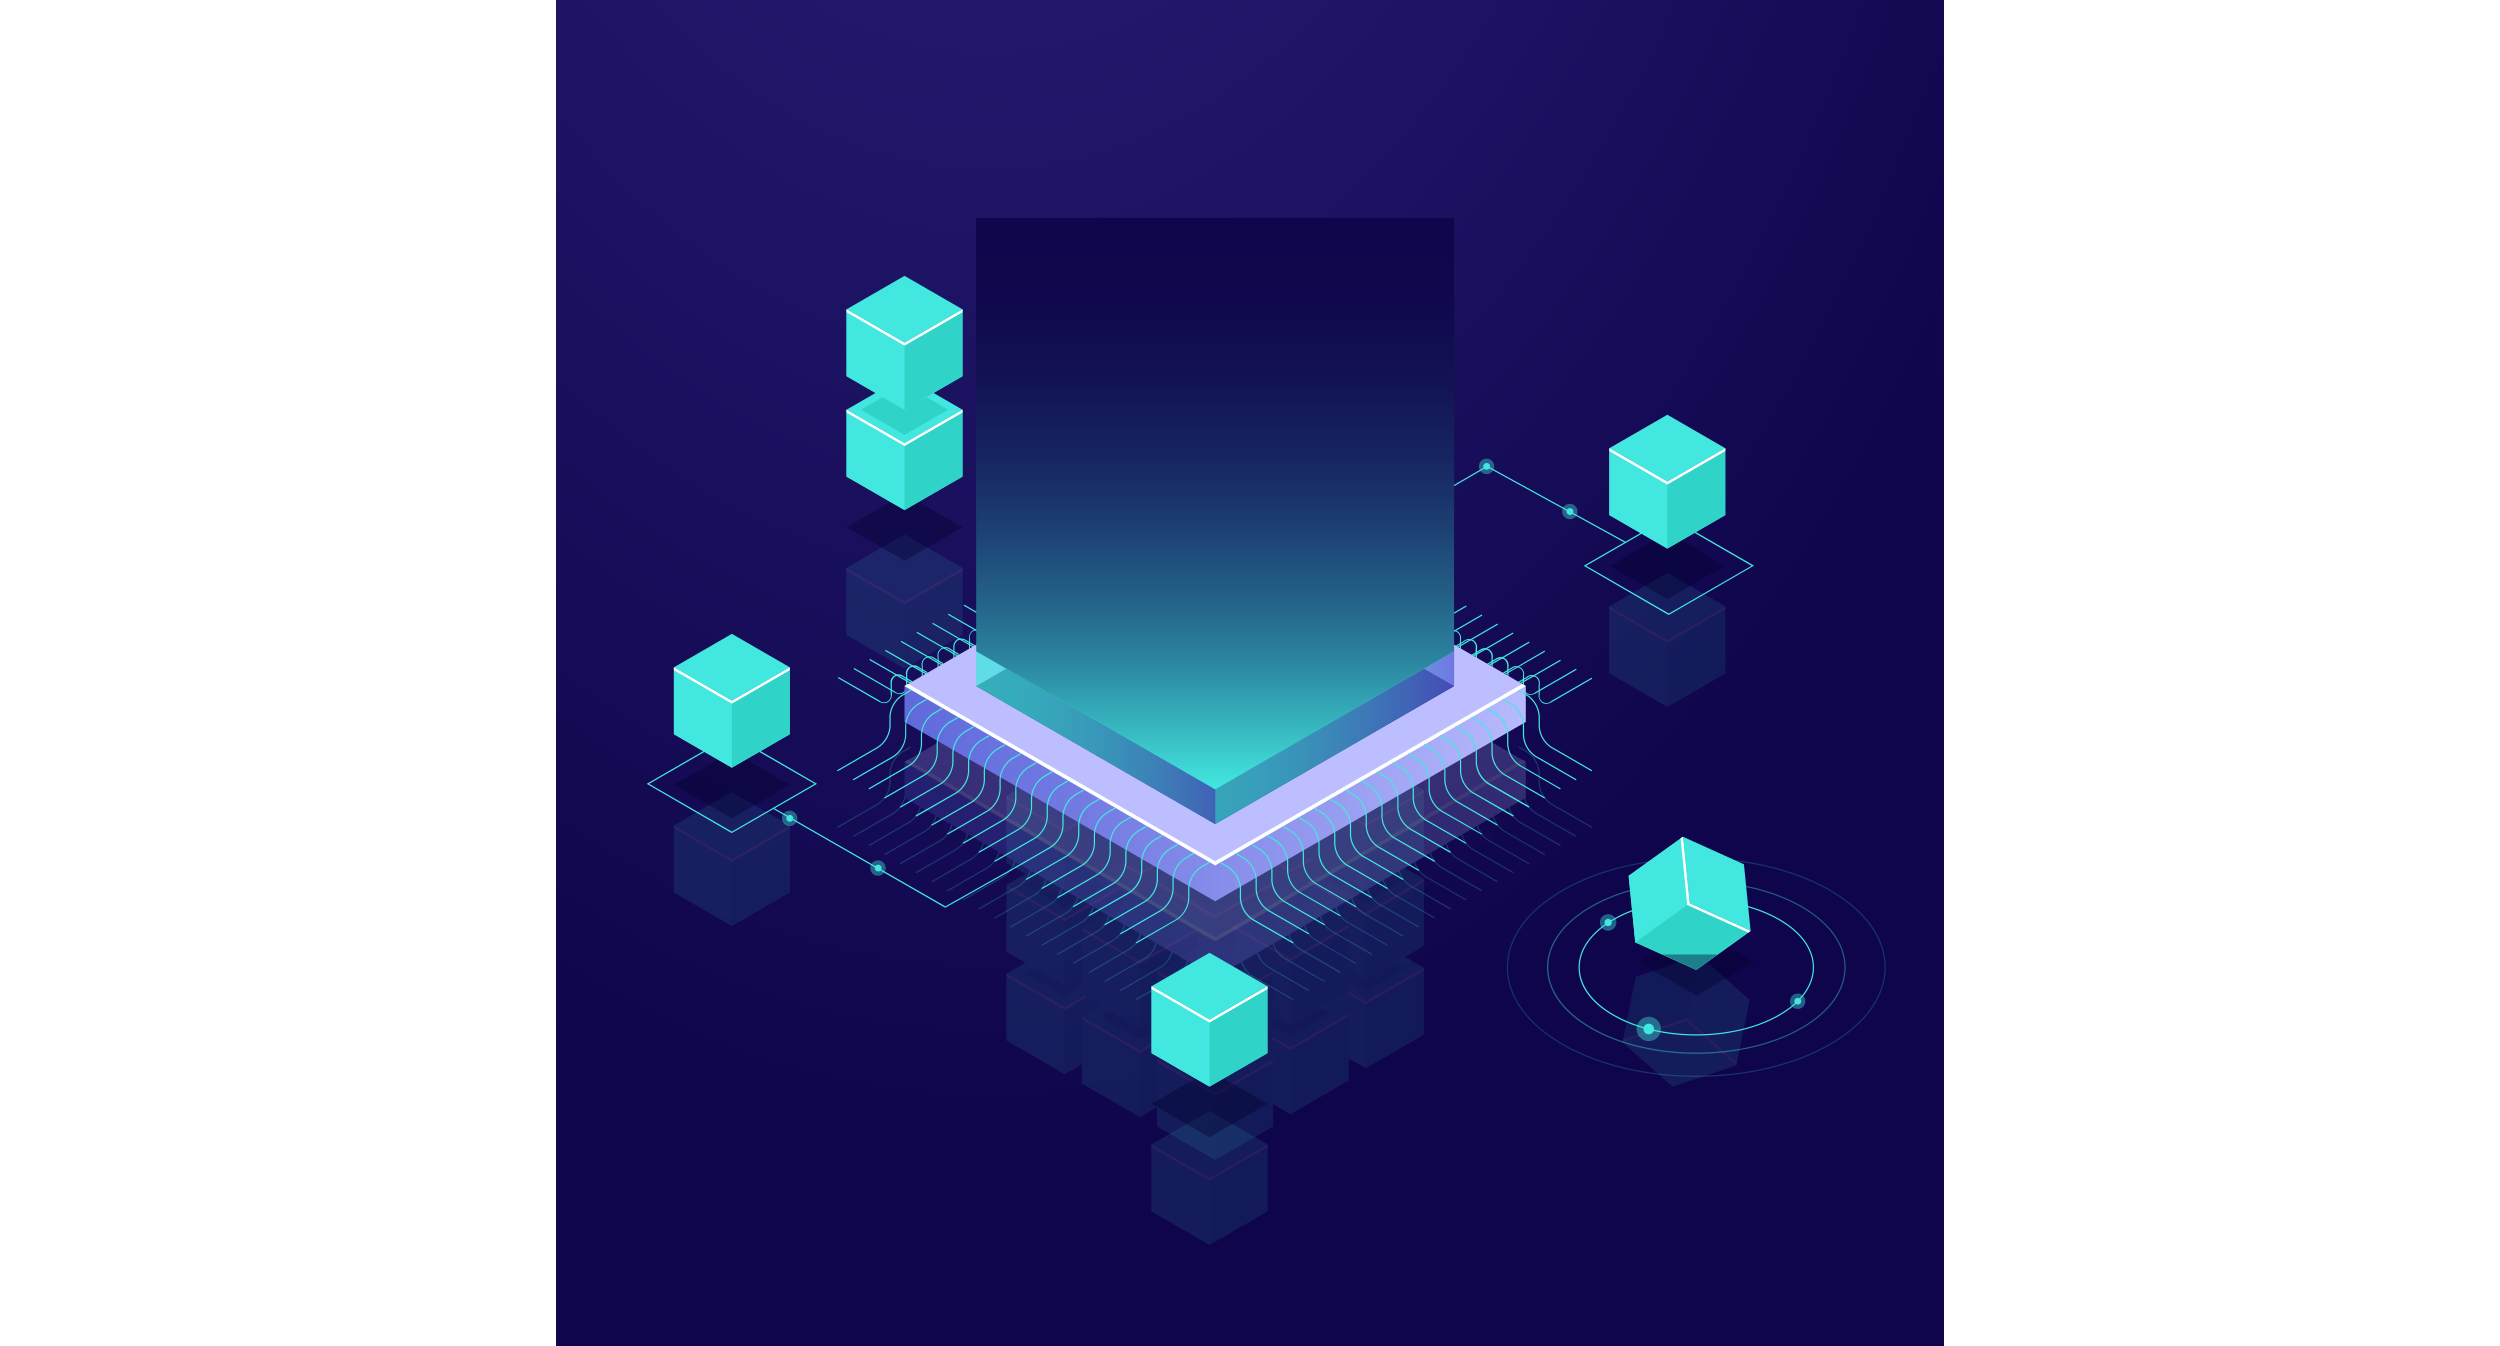 <svg xmlns="http://www.w3.org/2000/svg" xmlns:xlink="http://www.w3.org/1999/xlink" width="650" viewBox="0 0 360.87 350"><rect x="0" y="0" width="360.87" height="350" fill="#808080" stroke="none"/><defs><style>.cls-1{isolation:isolate;}.cls-2{fill:url(#Áåçûìÿííûé_ãðàäèåíò_160);}.cls-18,.cls-21,.cls-23,.cls-24,.cls-3,.cls-9{fill:#42e8e0;}.cls-4{opacity:0.1;}.cls-5{fill:#2fd3c7;}.cls-6{fill:#fff;}.cls-7{fill:#18b2a3;opacity:0.7;}.cls-24,.cls-8{opacity:0.2;}.cls-25,.cls-9{mix-blend-mode:lighten;}.cls-10{fill:url(#Áåçûìÿííûé_ãðàäèåíò_18);}.cls-11{fill:#bcbeff;}.cls-12{fill:url(#Áåçûìÿííûé_ãðàäèåíò_18-2);}.cls-13{fill:#0f054c;}.cls-14,.cls-15,.cls-16,.cls-17,.cls-18,.cls-19,.cls-20{opacity:0.5;}.cls-14{fill:url(#Áåçûìÿííûé_ãðàäèåíò_15);}.cls-15{fill:url(#Áåçûìÿííûé_ãðàäèåíò_15-2);}.cls-16{fill:url(#Áåçûìÿííûé_ãðàäèåíò_15-3);}.cls-17{fill:url(#Áåçûìÿííûé_ãðàäèåíò_15-4);}.cls-19{fill:url(#Áåçûìÿííûé_ãðàäèåíò_15-5);}.cls-20{fill:url(#Áåçûìÿííûé_ãðàäèåíò_15-6);}.cls-21{opacity:0.8;}.cls-22{fill:#03002d;}.cls-22,.cls-23{opacity:0.4;}.cls-25{fill:url(#Áåçûìÿííûé_ãðàäèåíò_128);}</style><radialGradient id="Áåçûìÿííûé_ãðàäèåíò_160" cx="165.55" cy="-1828.4" r="532.65" gradientTransform="translate(13.51 1603.75) scale(0.6 1)" gradientUnits="userSpaceOnUse"><stop offset="0" stop-color="#2b237c"/><stop offset="0.31" stop-color="#251c72"/><stop offset="1" stop-color="#0f054c"/></radialGradient><linearGradient id="Áåçûìÿííûé_ãðàäèåíò_18" x1="50.67" y1="226.07" x2="257.67" y2="226.07" gradientUnits="userSpaceOnUse"><stop offset="0" stop-color="#5761d7"/><stop offset="0.16" stop-color="#5e67da"/><stop offset="0.41" stop-color="#727ae2"/><stop offset="0.69" stop-color="#9297ee"/><stop offset="1" stop-color="#bcbeff"/></linearGradient><linearGradient id="Áåçûìÿííûé_ãðàäèåíò_18-2" x1="50.67" y1="206.35" x2="257.67" y2="206.35" xlink:href="#Áåçûìÿííûé_ãðàäèåíò_18"/><linearGradient id="Áåçûìÿííûé_ãðàäèåíò_15" x1="109.25" y1="178.38" x2="233.5" y2="178.38" gradientUnits="userSpaceOnUse"><stop offset="0" stop-color="#42e8e0"/><stop offset="0.15" stop-color="#43e3e0"/><stop offset="0.33" stop-color="#45d5df"/><stop offset="0.52" stop-color="#49bddd"/><stop offset="0.72" stop-color="#4e9cdb"/><stop offset="0.93" stop-color="#5472d8"/><stop offset="1" stop-color="#5761d7"/></linearGradient><linearGradient id="Áåçûìÿííûé_ãðàäèåíò_15-2" x1="171.38" y1="155.93" x2="233.5" y2="155.93" xlink:href="#Áåçûìÿííûé_ãðàäèåíò_15"/><linearGradient id="Áåçûìÿííûé_ãðàäèåíò_15-3" x1="109.25" y1="155.93" x2="171.38" y2="155.93" xlink:href="#Áåçûìÿííûé_ãðàäèåíò_15"/><linearGradient id="Áåçûìÿííûé_ãðàäèåíò_15-4" x1="109.25" y1="169.34" x2="233.5" y2="169.34" xlink:href="#Áåçûìÿííûé_ãðàäèåíò_15"/><linearGradient id="Áåçûìÿííûé_ãðàäèåíò_15-5" x1="171.38" y1="191.79" x2="233.5" y2="191.79" xlink:href="#Áåçûìÿííûé_ãðàäèåíò_15"/><linearGradient id="Áåçûìÿííûé_ãðàäèåíò_15-6" x1="109.25" y1="191.79" x2="171.38" y2="191.79" xlink:href="#Áåçûìÿííûé_ãðàäèåíò_15"/><linearGradient id="Áåçûìÿííûé_ãðàäèåíò_128" x1="171.33" y1="205.2" x2="171.33" y2="56.66" gradientUnits="userSpaceOnUse"><stop offset="0" stop-color="#42e8e0"/><stop offset="0.11" stop-color="#37b6bf"/><stop offset="0.22" stop-color="#2c87a1"/><stop offset="0.34" stop-color="#235f87"/><stop offset="0.46" stop-color="#1c3f72"/><stop offset="0.58" stop-color="#162561"/><stop offset="0.71" stop-color="#121355"/><stop offset="0.85" stop-color="#10084e"/><stop offset="1" stop-color="#0f054c"/></linearGradient></defs><title>Big data 1</title><g class="cls-1"><g id="Ñëîé_1" data-name="Ñëîé 1"><rect class="cls-2" width="360.87" height="350"/><polygon class="cls-3" points="207.37 141.62 207.21 141.35 242.06 121.08 242.14 121.12 278.14 140.88 277.99 141.16 242.06 121.44 207.37 141.62"/><g class="cls-4"><polygon class="cls-3" points="171.38 237.98 156.31 229.28 156.31 246.68 171.38 255.38 186.44 246.68 186.44 229.28 171.38 237.98"/><polygon class="cls-3" points="171.38 255.38 156.31 246.68 156.31 229.28 171.38 237.98 171.38 255.38"/><polygon class="cls-5" points="186.44 246.68 171.38 255.38 171.38 237.98 186.44 229.28 186.44 246.68"/><polygon class="cls-3" points="171.38 237.98 156.31 229.28 171.38 220.58 186.44 229.28 171.38 237.98"/><polygon class="cls-6" points="171.38 237.98 156.96 229.66 156.31 230.04 171.38 238.74 186.44 230.04 185.79 229.66 171.38 237.98"/><polygon class="cls-3" points="190.95 249.15 175.88 240.45 175.88 257.85 190.95 266.55 206.02 257.85 206.02 240.45 190.95 249.15"/><polygon class="cls-3" points="190.95 266.55 175.88 257.85 175.88 240.45 190.95 249.15 190.95 266.55"/><polygon class="cls-5" points="206.02 257.85 190.95 266.55 190.95 249.15 206.02 240.45 206.02 257.85"/><polygon class="cls-3" points="190.95 249.15 175.88 240.45 190.95 231.75 206.02 240.45 190.95 249.15"/><polygon class="cls-6" points="190.95 249.15 176.53 240.83 175.88 241.21 190.95 249.9 206.02 241.21 205.36 240.83 190.95 249.15"/><polygon class="cls-3" points="210.52 260.32 195.45 251.62 195.45 269.01 210.52 277.71 225.59 269.01 225.59 251.62 210.52 260.32"/><polygon class="cls-3" points="210.52 277.71 195.45 269.01 195.45 251.62 210.52 260.32 210.52 277.71"/><polygon class="cls-5" points="225.59 269.01 210.52 277.71 210.52 260.32 225.59 251.62 225.59 269.01"/><polygon class="cls-3" points="210.52 260.32 195.45 251.62 210.52 242.92 225.59 251.62 210.52 260.32"/><polygon class="cls-6" points="210.52 260.32 196.11 251.99 195.45 252.37 210.52 261.07 225.59 252.37 225.59 251.62 210.52 260.32"/><polygon class="cls-3" points="151.81 249.9 136.74 241.21 136.74 258.6 151.81 267.3 166.87 258.6 166.87 241.21 151.81 249.9"/><polygon class="cls-3" points="151.81 267.3 136.74 258.6 136.74 241.21 151.81 249.9 151.81 267.3"/><polygon class="cls-5" points="166.87 258.6 151.81 267.3 151.81 249.9 166.87 241.21 166.87 258.6"/><polygon class="cls-3" points="151.81 249.9 136.74 241.21 151.81 232.51 166.87 241.21 151.81 249.9"/><polygon class="cls-6" points="151.81 249.9 137.39 241.58 136.74 241.96 151.81 250.66 166.87 241.96 166.22 241.58 151.81 249.9"/><polygon class="cls-3" points="171.38 261.07 156.31 252.37 156.31 269.77 171.38 278.47 186.44 269.77 186.44 252.37 171.38 261.07"/><polygon class="cls-3" points="171.38 278.47 156.31 269.77 156.31 252.37 171.38 261.07 171.38 278.47"/><polygon class="cls-5" points="186.44 269.77 171.38 278.47 171.38 261.07 186.44 252.37 186.44 269.77"/><polygon class="cls-3" points="171.38 261.07 156.31 252.37 171.38 243.67 186.44 252.37 171.38 261.07"/><polygon class="cls-6" points="171.38 261.07 156.96 252.75 156.31 253.13 171.38 261.83 186.44 253.13 185.79 252.75 171.38 261.07"/><polygon class="cls-3" points="190.95 272.24 175.88 263.54 175.88 280.94 190.95 289.64 206.02 280.94 206.02 263.54 190.95 272.24"/><polygon class="cls-3" points="190.95 289.64 175.88 280.94 175.88 263.54 190.95 272.24 190.95 289.64"/><polygon class="cls-5" points="206.02 280.94 190.95 289.64 190.95 272.24 206.02 263.54 206.02 280.94"/><polygon class="cls-3" points="190.95 272.24 175.88 263.54 190.95 254.84 206.02 263.54 190.95 272.24"/><polygon class="cls-6" points="190.95 272.24 176.53 263.92 175.88 264.29 190.95 272.99 206.02 264.29 206.02 263.54 190.95 272.24"/><polygon class="cls-3" points="132.23 261.83 117.17 253.13 117.17 270.52 132.23 279.22 147.3 270.52 147.3 253.13 132.23 261.83"/><polygon class="cls-3" points="132.23 279.22 117.17 270.52 117.17 253.13 132.23 261.83 132.23 279.22"/><polygon class="cls-5" points="147.3 270.52 132.23 279.22 132.23 261.83 147.3 253.13 147.3 270.52"/><polygon class="cls-3" points="132.23 261.83 117.17 253.13 132.23 244.43 147.3 253.13 132.23 261.83"/><polygon class="cls-6" points="132.23 261.83 117.17 253.13 117.17 253.88 132.23 262.58 147.3 253.88 146.65 253.5 132.23 261.83"/><polygon class="cls-3" points="151.81 272.99 136.74 264.29 136.74 281.69 151.81 290.39 166.87 281.69 166.87 264.29 151.81 272.99"/><polygon class="cls-3" points="151.81 290.39 136.74 281.69 136.74 264.29 151.81 272.99 151.81 290.39"/><polygon class="cls-5" points="166.87 281.69 151.81 290.39 151.81 272.99 166.87 264.29 166.87 281.69"/><polygon class="cls-3" points="151.81 272.99 136.74 264.29 151.81 255.59 166.87 264.29 151.81 272.99"/><polygon class="cls-6" points="151.81 272.99 136.74 264.29 136.74 265.05 151.81 273.75 166.87 265.05 166.22 264.67 151.81 272.99"/><polygon class="cls-3" points="171.38 284.16 156.31 275.46 156.31 292.86 171.38 301.56 186.44 292.86 186.44 275.46 171.38 284.16"/><polygon class="cls-3" points="171.38 301.56 156.31 292.86 156.31 275.46 171.38 284.16 171.38 301.56"/><polygon class="cls-5" points="186.44 292.86 171.38 301.56 171.38 284.16 186.44 275.46 186.44 292.86"/><polygon class="cls-3" points="171.38 284.16 156.31 275.46 171.38 266.76 186.44 275.46 171.38 284.16"/><polygon class="cls-6" points="171.38 284.16 156.31 275.46 156.31 276.22 171.38 284.92 186.44 276.22 186.44 275.46 171.38 284.16"/><polygon class="cls-3" points="171.38 214.89 156.31 206.19 156.31 223.59 171.38 232.29 186.44 223.59 186.44 206.19 171.38 214.89"/><polygon class="cls-3" points="171.38 232.29 156.31 223.59 156.31 206.19 171.38 214.89 171.38 232.29"/><polygon class="cls-5" points="186.44 223.59 171.38 232.29 171.38 214.89 186.44 206.19 186.44 223.59"/><polygon class="cls-3" points="171.38 214.89 156.31 206.19 171.38 197.5 186.44 206.19 171.38 214.89"/><polygon class="cls-6" points="171.38 214.89 156.96 206.57 156.31 206.95 171.38 215.65 186.44 206.95 185.79 206.57 171.38 214.89"/><polygon class="cls-7" points="171.38 281.33 161.1 275.39 171.38 269.46 181.66 275.39 171.38 281.33"/><polygon class="cls-7" points="151.81 270.16 141.53 264.23 151.81 258.29 162.08 264.23 151.81 270.16"/><polygon class="cls-7" points="190.95 269.4 180.67 263.47 190.95 257.54 201.23 263.47 190.95 269.4"/><polygon class="cls-7" points="210.56 257.62 200.28 251.69 210.56 245.75 220.84 251.69 210.56 257.62"/><polygon class="cls-7" points="132.23 258.99 121.95 253.06 132.23 247.12 142.51 253.06 132.23 258.99"/><polygon class="cls-3" points="190.95 226.06 175.88 217.36 175.88 234.76 190.95 243.46 206.02 234.76 206.02 217.36 190.95 226.06"/><polygon class="cls-3" points="190.95 243.46 175.88 234.76 175.88 217.36 190.95 226.06 190.95 243.46"/><polygon class="cls-5" points="206.02 234.76 190.95 243.46 190.95 226.06 206.02 217.36 206.02 234.76"/><polygon class="cls-3" points="190.95 226.06 175.88 217.36 190.95 208.66 206.02 217.36 190.95 226.06"/><polygon class="cls-6" points="190.95 226.06 176.53 217.74 175.88 218.12 190.95 226.81 206.02 218.12 205.36 217.74 190.95 226.06"/><polygon class="cls-3" points="210.52 237.23 195.45 228.53 195.45 245.93 210.52 254.63 225.59 245.93 225.59 228.53 210.52 237.23"/><polygon class="cls-3" points="210.52 254.63 195.45 245.93 195.45 228.53 210.52 237.23 210.52 254.63"/><polygon class="cls-5" points="225.59 245.93 210.52 254.63 210.52 237.23 225.59 228.53 225.59 245.93"/><polygon class="cls-3" points="210.52 237.23 195.45 228.53 210.52 219.83 225.59 228.53 210.52 237.23"/><polygon class="cls-6" points="210.52 237.23 196.11 228.91 195.45 229.28 210.52 237.98 225.59 229.28 225.59 228.53 210.52 237.23"/><polygon class="cls-3" points="151.81 226.81 136.74 218.12 136.74 235.51 151.81 244.21 166.87 235.51 166.87 218.12 151.81 226.81"/><polygon class="cls-3" points="151.81 244.21 136.74 235.51 136.74 218.12 151.81 226.81 151.81 244.21"/><polygon class="cls-5" points="166.87 235.51 151.81 244.21 151.81 226.81 166.87 218.12 166.87 235.51"/><polygon class="cls-3" points="151.81 226.81 136.74 218.12 151.81 209.42 166.87 218.12 151.81 226.81"/><polygon class="cls-6" points="151.81 226.81 137.39 218.49 136.74 218.87 151.81 227.57 166.87 218.87 166.22 218.49 151.81 226.81"/><polygon class="cls-3" points="171.38 237.98 156.31 229.28 156.31 246.68 171.38 255.38 186.44 246.68 186.44 229.28 171.38 237.98"/><polygon class="cls-3" points="171.38 255.38 156.31 246.68 156.31 229.28 171.38 237.98 171.38 255.38"/><polygon class="cls-5" points="186.44 246.68 171.38 255.38 171.38 237.98 186.44 229.28 186.44 246.68"/><polygon class="cls-3" points="171.38 237.98 156.31 229.28 171.38 220.58 186.44 229.28 171.38 237.98"/><polygon class="cls-6" points="171.38 237.98 156.96 229.66 156.31 230.04 171.38 238.74 186.44 230.04 185.79 229.66 171.38 237.98"/><polygon class="cls-3" points="190.95 249.15 175.88 240.45 175.88 257.85 190.95 266.55 206.02 257.85 206.02 240.45 190.95 249.15"/><polygon class="cls-3" points="190.95 266.55 175.88 257.85 175.88 240.45 190.95 249.15 190.95 266.55"/><polygon class="cls-5" points="206.02 257.85 190.95 266.55 190.95 249.15 206.02 240.45 206.02 257.85"/><polygon class="cls-3" points="190.95 249.15 175.88 240.45 190.95 231.75 206.02 240.45 190.95 249.15"/><polygon class="cls-6" points="190.95 249.15 176.53 240.83 175.88 241.21 190.95 249.9 206.02 241.21 206.02 240.45 190.95 249.15"/><polygon class="cls-3" points="132.23 238.74 117.17 230.04 117.17 247.44 132.23 256.13 147.3 247.44 147.3 230.04 132.23 238.74"/><polygon class="cls-3" points="132.23 256.13 117.17 247.44 117.17 230.04 132.23 238.74 132.23 256.13"/><polygon class="cls-5" points="147.3 247.44 132.23 256.13 132.23 238.74 147.3 230.04 147.3 247.44"/><polygon class="cls-3" points="132.23 238.74 117.17 230.04 132.23 221.34 147.3 230.04 132.23 238.74"/><polygon class="cls-6" points="132.23 238.74 117.82 230.41 117.17 230.79 132.23 239.49 147.3 230.79 146.65 230.41 132.23 238.74"/><polygon class="cls-3" points="151.81 249.9 136.74 241.21 136.74 258.6 151.81 267.3 166.87 258.6 166.87 241.21 151.81 249.9"/><polygon class="cls-3" points="151.81 267.3 136.74 258.6 136.74 241.21 151.81 249.9 151.81 267.3"/><polygon class="cls-5" points="166.87 258.6 151.81 267.3 151.81 249.9 166.87 241.21 166.87 258.6"/><polygon class="cls-3" points="151.81 249.9 136.74 241.21 151.81 232.51 166.87 241.21 151.81 249.9"/><polygon class="cls-6" points="151.81 249.9 136.74 241.21 136.74 241.96 151.81 250.66 166.87 241.96 166.22 241.58 151.81 249.9"/><polygon class="cls-3" points="171.38 261.07 156.31 252.37 156.31 269.77 171.38 278.47 186.44 269.77 186.44 252.37 171.38 261.07"/><polygon class="cls-3" points="171.38 278.47 156.31 269.77 156.31 252.37 171.38 261.07 171.38 278.47"/><polygon class="cls-5" points="186.44 269.77 171.38 278.47 171.38 261.07 186.44 252.37 186.44 269.77"/><polygon class="cls-3" points="171.38 261.07 156.31 252.37 171.38 243.67 186.44 252.37 171.38 261.07"/><polygon class="cls-6" points="171.38 261.07 156.31 252.37 156.31 253.13 171.38 261.83 186.44 253.13 186.44 252.37 171.38 261.07"/><polygon class="cls-7" points="210.56 234.63 200.28 228.7 210.56 222.76 220.84 228.7 210.56 234.63"/><polygon class="cls-7" points="132.23 236.01 121.95 230.07 132.23 224.14 142.51 230.07 132.23 236.01"/><polygon class="cls-3" points="171.38 191.8 156.31 183.1 156.31 200.5 171.38 209.2 186.44 200.5 186.44 183.1 171.38 191.8"/><polygon class="cls-3" points="171.38 209.2 156.31 200.5 156.31 183.1 171.38 191.8 171.38 209.2"/><polygon class="cls-5" points="186.44 200.5 171.38 209.2 171.38 191.8 186.44 183.1 186.44 200.5"/><polygon class="cls-3" points="171.38 191.8 156.31 183.1 171.38 174.41 186.44 183.1 171.38 191.8"/><polygon class="cls-6" points="171.38 191.8 156.31 183.1 156.31 183.86 171.38 192.56 186.44 183.86 186.44 183.1 171.38 191.8"/><polygon class="cls-3" points="190.95 202.97 175.88 194.27 175.88 211.67 190.95 220.37 206.02 211.67 206.02 194.27 190.95 202.97"/><polygon class="cls-3" points="190.95 220.37 175.88 211.67 175.88 194.27 190.95 202.97 190.95 220.37"/><polygon class="cls-5" points="206.02 211.67 190.95 220.37 190.95 202.97 206.02 194.27 206.02 211.67"/><polygon class="cls-3" points="190.95 202.97 175.88 194.27 190.95 185.57 206.02 194.27 190.95 202.97"/><polygon class="cls-6" points="190.95 202.97 175.88 194.27 175.88 195.03 190.95 203.73 206.02 195.03 206.02 194.27 190.95 202.97"/><polygon class="cls-3" points="210.52 214.14 195.45 205.44 195.45 222.84 210.52 231.54 225.59 222.84 225.59 205.44 210.52 214.14"/><polygon class="cls-3" points="210.52 231.54 195.45 222.84 195.45 205.44 210.52 214.14 210.52 231.54"/><polygon class="cls-5" points="225.59 222.84 210.52 231.54 210.52 214.14 225.59 205.44 225.59 222.84"/><polygon class="cls-3" points="210.52 214.14 195.45 205.44 210.52 196.74 225.59 205.44 210.52 214.14"/><polygon class="cls-6" points="210.52 214.14 195.45 205.44 195.45 206.19 210.52 214.89 225.59 206.19 225.59 205.44 210.52 214.14"/><polygon class="cls-3" points="151.81 203.73 136.74 195.03 136.74 212.43 151.81 221.12 166.87 212.43 166.87 195.03 151.81 203.73"/><polygon class="cls-3" points="151.81 221.12 136.74 212.43 136.74 195.03 151.81 203.73 151.81 221.12"/><polygon class="cls-5" points="166.87 212.43 151.81 221.12 151.81 203.73 166.87 195.03 166.87 212.43"/><polygon class="cls-3" points="151.81 203.73 136.74 195.03 151.81 186.33 166.87 195.03 151.81 203.73"/><polygon class="cls-6" points="151.81 203.73 136.74 195.03 136.74 195.78 151.81 204.48 166.87 195.78 166.87 195.03 151.81 203.73"/><polygon class="cls-3" points="132.23 215.65 117.17 206.95 117.17 224.35 132.23 233.05 147.3 224.35 147.3 206.95 132.23 215.65"/><polygon class="cls-3" points="132.23 233.05 117.17 224.35 117.17 206.95 132.23 215.65 132.23 233.05"/><polygon class="cls-5" points="147.3 224.35 132.23 233.05 132.23 215.65 147.3 206.95 147.3 224.35"/><polygon class="cls-3" points="132.23 215.65 117.17 206.95 132.23 198.25 147.3 206.95 132.23 215.65"/><polygon class="cls-6" points="132.23 215.65 117.17 206.95 117.17 207.7 132.23 216.4 147.3 207.7 147.3 206.95 132.23 215.65"/></g><g class="cls-8"><path class="cls-9" d="M191.58,260,181.07,254a7.24,7.24,0,0,1-3.28-5.67v-2.53a6.88,6.88,0,0,0-3.11-5.4l-2.19-1.27.15-.27,2.2,1.27a7.24,7.24,0,0,1,3.27,5.67v2.53a6.9,6.9,0,0,0,3.11,5.39l10.52,6.07Z" transform="translate(0 0)"/><path class="cls-9" d="M195.67,257.68l-10.52-6.07a7.24,7.24,0,0,1-3.27-5.67v-2.53a6.88,6.88,0,0,0-3.11-5.39l-2.2-1.27.16-.28,2.2,1.27a7.26,7.26,0,0,1,3.27,5.67v2.53a6.91,6.91,0,0,0,3.11,5.4l10.51,6.07Z" transform="translate(0 0)"/><path class="cls-9" d="M199.75,255.32l-10.51-6.06a7.27,7.27,0,0,1-3.27-5.67v-2.54a6.9,6.9,0,0,0-3.11-5.39l-2.2-1.27.16-.27,2.19,1.27a7.22,7.22,0,0,1,3.28,5.66v2.54A6.88,6.88,0,0,0,189.4,249l10.51,6.07Z" transform="translate(0 0)"/><path class="cls-9" d="M203.84,253l-10.51-6.07a7.24,7.24,0,0,1-3.27-5.67V238.7a6.92,6.92,0,0,0-3.12-5.4L184.75,232l.16-.28L187.1,233a7.24,7.24,0,0,1,3.28,5.67v2.53a6.89,6.89,0,0,0,3.11,5.4L204,252.69Z" transform="translate(0 0)"/><path class="cls-9" d="M207.93,250.61l-10.51-6.07a7.21,7.21,0,0,1-3.27-5.66v-2.54A6.89,6.89,0,0,0,191,231l-2.19-1.27.16-.27,2.19,1.26a7.25,7.25,0,0,1,3.27,5.67v2.54a6.89,6.89,0,0,0,3.12,5.39l10.51,6.07Z" transform="translate(0 0)"/><path class="cls-9" d="M212,248.26l-10.51-6.07a7.23,7.23,0,0,1-3.27-5.67V234a6.89,6.89,0,0,0-3.12-5.4l-2.19-1.26.15-.28,2.2,1.27a7.24,7.24,0,0,1,3.27,5.67v2.53a6.89,6.89,0,0,0,3.12,5.39L212.18,248Z" transform="translate(0 0)"/><path class="cls-9" d="M216.11,245.9l-10.51-6.07a7.23,7.23,0,0,1-3.28-5.67v-2.53a6.88,6.88,0,0,0-3.11-5.39L197,225l.16-.27,2.2,1.26a7.26,7.26,0,0,1,3.27,5.67v2.53a6.91,6.91,0,0,0,3.11,5.4l10.51,6.07Z" transform="translate(0 0)"/><path class="cls-9" d="M220.19,243.54l-10.51-6.06a7.26,7.26,0,0,1-3.27-5.67v-2.54a6.9,6.9,0,0,0-3.11-5.39l-2.2-1.27.16-.27,2.2,1.27a7.24,7.24,0,0,1,3.27,5.66v2.54a6.88,6.88,0,0,0,3.11,5.39l10.51,6.07Z" transform="translate(0 0)"/><path class="cls-9" d="M224.28,241.19l-10.51-6.07a7.24,7.24,0,0,1-3.27-5.67v-2.53a6.9,6.9,0,0,0-3.11-5.39l-2.2-1.27.16-.28,2.19,1.27a7.23,7.23,0,0,1,3.28,5.67v2.53a6.88,6.88,0,0,0,3.11,5.4l10.51,6.07Z" transform="translate(0 0)"/><path class="cls-9" d="M228.37,238.83l-10.51-6.07a7.24,7.24,0,0,1-3.27-5.66v-2.54a6.89,6.89,0,0,0-3.12-5.39l-2.19-1.27.16-.27,2.19,1.27a7.21,7.21,0,0,1,3.27,5.66v2.54a6.89,6.89,0,0,0,3.12,5.39l10.51,6.07Z" transform="translate(0 0)"/><path class="cls-9" d="M232.46,236.48,222,230.41a7.22,7.22,0,0,1-3.27-5.67v-2.53a6.9,6.9,0,0,0-3.12-5.4l-2.19-1.26.15-.28,2.2,1.27a7.24,7.24,0,0,1,3.27,5.67v2.53a6.92,6.92,0,0,0,3.12,5.4l10.51,6.06Z" transform="translate(0 0)"/><path class="cls-9" d="M236.55,234.12,226,228.05a7.22,7.22,0,0,1-3.28-5.66v-2.54a6.88,6.88,0,0,0-3.11-5.39l-2.2-1.27.16-.27,2.2,1.26a7.27,7.27,0,0,1,3.27,5.67v2.54a6.9,6.9,0,0,0,3.11,5.39l10.51,6.07Z" transform="translate(0 0)"/><path class="cls-9" d="M240.63,231.77l-10.51-6.07a7.26,7.26,0,0,1-3.27-5.67V217.5a6.91,6.91,0,0,0-3.11-5.4l-2.2-1.27.16-.27,2.2,1.27a7.24,7.24,0,0,1,3.27,5.67V220a6.9,6.9,0,0,0,3.11,5.39l10.51,6.07Z" transform="translate(0 0)"/><path class="cls-9" d="M244.72,229.41l-10.51-6.07a7.24,7.24,0,0,1-3.27-5.67v-2.53a6.9,6.9,0,0,0-3.11-5.39l-2.2-1.27.16-.28,2.19,1.27a7.24,7.24,0,0,1,3.28,5.67v2.53a6.88,6.88,0,0,0,3.11,5.4l10.51,6.07Z" transform="translate(0 0)"/><path class="cls-9" d="M248.81,227.05,238.3,221a7.27,7.27,0,0,1-3.27-5.67v-2.54a6.89,6.89,0,0,0-3.12-5.39l-2.19-1.27.16-.27,2.19,1.27a7.21,7.21,0,0,1,3.27,5.66v2.54a6.89,6.89,0,0,0,3.12,5.39L249,226.78Z" transform="translate(0 0)"/><path class="cls-9" d="M252.9,224.7l-10.51-6.07a7.22,7.22,0,0,1-3.27-5.67v-2.53A6.92,6.92,0,0,0,236,205l-2.19-1.26.16-.28,2.19,1.27a7.22,7.22,0,0,1,3.27,5.67V213a6.89,6.89,0,0,0,3.12,5.4l10.51,6.06Z" transform="translate(0 0)"/><path class="cls-9" d="M257,222.34l-10.51-6.07a7.22,7.22,0,0,1-3.28-5.66v-2.54a6.88,6.88,0,0,0-3.11-5.39l-2.19-1.27.15-.27,2.2,1.27a7.24,7.24,0,0,1,3.27,5.66v2.54a6.9,6.9,0,0,0,3.11,5.39l10.52,6.07Z" transform="translate(0 0)"/><path class="cls-9" d="M261.08,220l-10.52-6.07a7.26,7.26,0,0,1-3.27-5.67v-2.53a6.88,6.88,0,0,0-3.11-5.4l-2.2-1.26.16-.28,2.2,1.27a7.24,7.24,0,0,1,3.27,5.67v2.53a6.94,6.94,0,0,0,3.11,5.4l10.51,6.06Z" transform="translate(0 0)"/><path class="cls-9" d="M265.16,217.63l-10.51-6.07a7.24,7.24,0,0,1-3.27-5.66v-2.54a6.9,6.9,0,0,0-3.11-5.39l-2.2-1.27.16-.27,2.19,1.26a7.26,7.26,0,0,1,3.28,5.67v2.54a6.88,6.88,0,0,0,3.11,5.39l10.51,6.07Z" transform="translate(0 0)"/><path class="cls-9" d="M269.25,215.28l-10.51-6.07a7.27,7.27,0,0,1-3.27-5.67V201a6.89,6.89,0,0,0-3.12-5.39l-2.19-1.27.16-.27,2.19,1.27a7.22,7.22,0,0,1,3.28,5.66v2.54a6.88,6.88,0,0,0,3.11,5.39L269.41,215Z" transform="translate(0 0)"/><path class="cls-9" d="M150.89,260l-.16-.28,10.51-6.07a6.89,6.89,0,0,0,3.12-5.39v-2.53a7.22,7.22,0,0,1,3.27-5.67l2.19-1.27.16.27-2.19,1.27a6.89,6.89,0,0,0-3.12,5.4v2.53A7.23,7.23,0,0,1,161.4,254Z" transform="translate(0 0)"/><path class="cls-9" d="M146.8,257.68l-.16-.27,10.51-6.07a6.89,6.89,0,0,0,3.12-5.4v-2.53a7.26,7.26,0,0,1,3.27-5.67l2.2-1.27.15.28L163.7,238a6.88,6.88,0,0,0-3.11,5.39v2.53a7.23,7.23,0,0,1-3.28,5.67Z" transform="translate(0 0)"/><path class="cls-9" d="M142.71,255.32l-.15-.27L153.07,249a6.9,6.9,0,0,0,3.11-5.39v-2.54a7.24,7.24,0,0,1,3.27-5.66l2.2-1.27.16.27-2.2,1.27a6.88,6.88,0,0,0-3.11,5.39v2.54a7.26,7.26,0,0,1-3.28,5.67Z" transform="translate(0 0)"/><path class="cls-9" d="M138.63,253l-.16-.28L149,246.63a6.89,6.89,0,0,0,3.11-5.4V238.7a7.26,7.26,0,0,1,3.27-5.67l2.2-1.27.16.28-2.2,1.26a6.94,6.94,0,0,0-3.11,5.4v2.53a7.24,7.24,0,0,1-3.27,5.67Z" transform="translate(0 0)"/><path class="cls-9" d="M134.54,250.61l-.16-.27,10.51-6.07a6.88,6.88,0,0,0,3.11-5.39v-2.54a7.26,7.26,0,0,1,3.28-5.67l2.19-1.26.16.27-2.2,1.27a6.9,6.9,0,0,0-3.11,5.39v2.54a7.24,7.24,0,0,1-3.27,5.66Z" transform="translate(0 0)"/><path class="cls-9" d="M130.45,248.26l-.16-.28,10.51-6.07a6.89,6.89,0,0,0,3.12-5.39V234a7.22,7.22,0,0,1,3.27-5.67l2.19-1.27.16.28-2.19,1.26a6.89,6.89,0,0,0-3.12,5.4v2.53a7.26,7.26,0,0,1-3.27,5.67Z" transform="translate(0 0)"/><path class="cls-9" d="M126.36,245.9l-.16-.27,10.51-6.07a6.89,6.89,0,0,0,3.12-5.4v-2.53A7.26,7.26,0,0,1,143.1,226l2.2-1.26.15.27-2.19,1.27a6.89,6.89,0,0,0-3.12,5.39v2.53a7.22,7.22,0,0,1-3.27,5.67Z" transform="translate(0 0)"/><path class="cls-9" d="M122.27,243.54l-.15-.27,10.51-6.07a6.9,6.9,0,0,0,3.11-5.39v-2.54a7.24,7.24,0,0,1,3.27-5.66l2.2-1.27.16.27-2.2,1.27a6.88,6.88,0,0,0-3.11,5.39v2.54a7.24,7.24,0,0,1-3.28,5.67Z" transform="translate(0 0)"/><path class="cls-9" d="M118.19,241.19l-.16-.27,10.51-6.07a6.88,6.88,0,0,0,3.11-5.4v-2.53a7.24,7.24,0,0,1,3.27-5.67l2.2-1.27.16.28-2.2,1.27a6.9,6.9,0,0,0-3.11,5.39v2.53a7.24,7.24,0,0,1-3.27,5.67Z" transform="translate(0 0)"/><path class="cls-9" d="M114.1,238.83l-.16-.27,10.51-6.07a6.88,6.88,0,0,0,3.11-5.39v-2.54a7.22,7.22,0,0,1,3.28-5.66l2.19-1.27.16.27-2.2,1.27a6.9,6.9,0,0,0-3.11,5.39v2.54a7.24,7.24,0,0,1-3.27,5.66Z" transform="translate(0 0)"/><path class="cls-9" d="M110,236.48l-.16-.28,10.51-6.06a6.92,6.92,0,0,0,3.12-5.4v-2.53a7.22,7.22,0,0,1,3.27-5.67l2.19-1.27.16.28-2.19,1.26a6.9,6.9,0,0,0-3.12,5.4v2.53a7.24,7.24,0,0,1-3.27,5.67Z" transform="translate(0 0)"/><path class="cls-9" d="M105.92,234.12l-.16-.27,10.51-6.07a6.89,6.89,0,0,0,3.12-5.39v-2.54a7.27,7.27,0,0,1,3.27-5.67l2.2-1.26.15.27-2.19,1.27a6.89,6.89,0,0,0-3.12,5.39v2.54a7.21,7.21,0,0,1-3.27,5.66Z" transform="translate(0 0)"/><path class="cls-9" d="M101.83,231.77l-.16-.28,10.52-6.07A6.9,6.9,0,0,0,115.3,220V217.5a7.24,7.24,0,0,1,3.27-5.67l2.2-1.27.15.27-2.19,1.27a6.88,6.88,0,0,0-3.11,5.4V220a7.24,7.24,0,0,1-3.28,5.67Z" transform="translate(0 0)"/><path class="cls-9" d="M97.74,229.41l-.15-.27,10.51-6.07a6.91,6.91,0,0,0,3.11-5.4v-2.53a7.26,7.26,0,0,1,3.27-5.67l2.2-1.27.16.28-2.2,1.27a6.88,6.88,0,0,0-3.11,5.39v2.53a7.24,7.24,0,0,1-3.27,5.67Z" transform="translate(0 0)"/><path class="cls-9" d="M93.66,227.05l-.16-.27L104,220.71a6.88,6.88,0,0,0,3.11-5.39v-2.54a7.22,7.22,0,0,1,3.28-5.66l2.19-1.27.16.27-2.2,1.27a6.9,6.9,0,0,0-3.11,5.39v2.54a7.27,7.27,0,0,1-3.27,5.67Z" transform="translate(0 0)"/><path class="cls-9" d="M89.57,224.7l-.16-.28,10.51-6.06A6.88,6.88,0,0,0,103,213v-2.53a7.23,7.23,0,0,1,3.28-5.67l2.19-1.27.16.28L106.47,205a6.92,6.92,0,0,0-3.12,5.4V213a7.24,7.24,0,0,1-3.27,5.67Z" transform="translate(0 0)"/><path class="cls-9" d="M85.48,222.34l-.16-.27L95.83,216A6.89,6.89,0,0,0,99,210.61v-2.54a7.21,7.21,0,0,1,3.27-5.66l2.19-1.27.16.27-2.19,1.27a6.89,6.89,0,0,0-3.12,5.39v2.54A7.21,7.21,0,0,1,96,216.27Z" transform="translate(0 0)"/><path class="cls-9" d="M81.39,220l-.16-.28,10.51-6.06a6.92,6.92,0,0,0,3.12-5.4v-2.53a7.24,7.24,0,0,1,3.27-5.67l2.2-1.27.15.28-2.19,1.26a6.89,6.89,0,0,0-3.12,5.4v2.53a7.23,7.23,0,0,1-3.27,5.67Z" transform="translate(0 0)"/><path class="cls-9" d="M77.3,217.63l-.15-.27,10.51-6.07a6.9,6.9,0,0,0,3.11-5.39v-2.54A7.27,7.27,0,0,1,94,197.69l2.2-1.26.16.27L94.2,198a6.88,6.88,0,0,0-3.11,5.39v2.54a7.22,7.22,0,0,1-3.28,5.66Z" transform="translate(0 0)"/><path class="cls-9" d="M73.22,215.28l-.16-.28,10.51-6.07a6.88,6.88,0,0,0,3.11-5.39V201A7.24,7.24,0,0,1,90,195.34l2.2-1.27.16.27-2.2,1.27A6.9,6.9,0,0,0,87,201v2.54a7.27,7.27,0,0,1-3.27,5.67Z" transform="translate(0 0)"/><polygon class="cls-10" points="252.14 198.09 252.14 207.43 171.38 254.06 90.61 207.43 90.61 198.09 252.14 198.09"/><polygon class="cls-11" points="171.38 244.72 90.61 198.09 171.38 151.46 252.14 198.09 171.38 244.72"/><polygon class="cls-6" points="171.38 243.63 91.55 197.55 90.61 198.09 171.38 244.72 252.14 198.09 251.2 197.55 171.38 243.63"/></g><path class="cls-9" d="M163,138.14a3.12,3.12,0,0,1-1.51-.46L151,131.61l.16-.27,10.51,6.06a2.08,2.08,0,0,0,2.1.23,2.11,2.11,0,0,0,.86-1.93v-2.54a2.1,2.1,0,0,1,3.43-2l2.19,1.27-.16.27-2.19-1.26a2.08,2.08,0,0,0-2.1-.23,2.11,2.11,0,0,0-.86,1.93v2.54a2.4,2.4,0,0,1-1,2.2A1.77,1.77,0,0,1,163,138.14Z" transform="translate(0 0)"/><path class="cls-9" d="M158.88,140.49a3.12,3.12,0,0,1-1.51-.46L146.86,134l.16-.27,10.51,6.07a1.8,1.8,0,0,0,3-1.71v-2.54a2.1,2.1,0,0,1,3.43-2l2.19,1.27-.15.28-2.2-1.27a1.79,1.79,0,0,0-3,1.7v2.54a2.39,2.39,0,0,1-1,2.2A1.77,1.77,0,0,1,158.88,140.49Z" transform="translate(0 0)"/><path class="cls-9" d="M154.79,142.84a3,3,0,0,1-1.5-.46l-10.51-6.07.15-.27,10.51,6.07a2.1,2.1,0,0,0,2.1.22,2.08,2.08,0,0,0,.86-1.93v-2.53a2.4,2.4,0,0,1,1-2.21,2.38,2.38,0,0,1,2.42.23l2.2,1.26-.16.28-2.2-1.27a1.79,1.79,0,0,0-2.95,1.71v2.53a2.39,2.39,0,0,1-1,2.21A1.86,1.86,0,0,1,154.79,142.84Z" transform="translate(0 0)"/><path class="cls-9" d="M150.7,145.19a3,3,0,0,1-1.5-.46l-10.51-6.07.15-.27,10.52,6.07a1.79,1.79,0,0,0,2.95-1.71v-2.53a2.39,2.39,0,0,1,1-2.21,2.36,2.36,0,0,1,2.41.23l2.2,1.26-.16.28-2.2-1.27a1.79,1.79,0,0,0-3,1.71v2.53a2.39,2.39,0,0,1-1,2.21A1.86,1.86,0,0,1,150.7,145.19Z" transform="translate(0 0)"/><path class="cls-9" d="M146.61,147.54a3,3,0,0,1-1.5-.46L134.6,141l.16-.28,10.51,6.07a1.79,1.79,0,0,0,2.95-1.71v-2.53a2.1,2.1,0,0,1,3.43-2l2.2,1.27-.16.27-2.19-1.27a2.1,2.1,0,0,0-2.1-.22,2.08,2.08,0,0,0-.86,1.93v2.53a2.4,2.4,0,0,1-1,2.21A1.8,1.8,0,0,1,146.61,147.54Z" transform="translate(0 0)"/><path class="cls-9" d="M142.53,149.9a3.12,3.12,0,0,1-1.51-.46l-10.51-6.07.16-.28,10.51,6.07a2.08,2.08,0,0,0,2.1.23,2.11,2.11,0,0,0,.85-1.93v-2.54a2.11,2.11,0,0,1,3.44-2l2.19,1.27-.16.27-2.19-1.27a1.8,1.8,0,0,0-3,1.71v2.54a2.4,2.4,0,0,1-1,2.2A1.77,1.77,0,0,1,142.53,149.9Z" transform="translate(0 0)"/><path class="cls-9" d="M138.44,152.25a3.12,3.12,0,0,1-1.51-.46l-10.51-6.07.16-.27,10.51,6.06a2.08,2.08,0,0,0,2.1.23,2.11,2.11,0,0,0,.86-1.93v-2.54a2.1,2.1,0,0,1,3.43-2l2.19,1.27-.16.27-2.19-1.26a2.08,2.08,0,0,0-2.1-.23,2.11,2.11,0,0,0-.86,1.93v2.54a2.4,2.4,0,0,1-1,2.2A1.77,1.77,0,0,1,138.44,152.25Z" transform="translate(0 0)"/><path class="cls-9" d="M134.35,154.6a3.12,3.12,0,0,1-1.51-.46l-10.51-6.07.16-.27L133,153.87a1.8,1.8,0,0,0,3-1.71v-2.54a2.1,2.1,0,0,1,3.43-2l2.19,1.27-.15.28-2.2-1.27a2.08,2.08,0,0,0-2.1-.23,2.11,2.11,0,0,0-.85,1.93v2.54a2.39,2.39,0,0,1-1,2.2A1.77,1.77,0,0,1,134.35,154.6Z" transform="translate(0 0)"/><path class="cls-9" d="M130.26,157a3,3,0,0,1-1.5-.46l-10.51-6.07.15-.27,10.51,6.07a2.1,2.1,0,0,0,2.1.22,2.08,2.08,0,0,0,.86-1.93V152a2.1,2.1,0,0,1,3.43-2l2.2,1.26-.16.28-2.2-1.27a1.79,1.79,0,0,0-2.95,1.71v2.53a2.4,2.4,0,0,1-1,2.21A1.86,1.86,0,0,1,130.26,157Z" transform="translate(0 0)"/><path class="cls-9" d="M126.17,159.3a3,3,0,0,1-1.5-.46l-10.51-6.07.16-.27,10.51,6.07a1.79,1.79,0,0,0,3-1.71v-2.53a2.1,2.1,0,0,1,3.43-2l2.2,1.27-.16.27-2.2-1.27a1.79,1.79,0,0,0-3,1.71v2.53a2.39,2.39,0,0,1-1,2.21A1.84,1.84,0,0,1,126.17,159.3Z" transform="translate(0 0)"/><path class="cls-9" d="M122.09,161.65a3,3,0,0,1-1.51-.46l-10.51-6.06.16-.28,10.51,6.07a1.79,1.79,0,0,0,3-1.71v-2.53a2.1,2.1,0,0,1,3.43-2l2.2,1.27-.16.27L127,155a1.8,1.8,0,0,0-3,1.71v2.53a2.4,2.4,0,0,1-1,2.21A1.79,1.79,0,0,1,122.09,161.65Z" transform="translate(0 0)"/><path class="cls-9" d="M118,164a3.1,3.1,0,0,1-1.51-.45L106,157.48l.16-.28,10.51,6.07a1.79,1.79,0,0,0,3-1.7V159a2.1,2.1,0,0,1,3.43-2l2.19,1.27-.16.27-2.19-1.27a1.8,1.8,0,0,0-3,1.71v2.54a2.4,2.4,0,0,1-1,2.2A1.76,1.76,0,0,1,118,164Z" transform="translate(0 0)"/><path class="cls-9" d="M113.91,166.36a3.12,3.12,0,0,1-1.51-.46l-10.51-6.07.16-.27,10.51,6.06a2.08,2.08,0,0,0,2.1.23,2.11,2.11,0,0,0,.86-1.93v-2.54a2.1,2.1,0,0,1,3.43-2l2.19,1.27-.15.27-2.2-1.26a2.08,2.08,0,0,0-2.1-.23,2.11,2.11,0,0,0-.86,1.93v2.54a2.4,2.4,0,0,1-1,2.2A1.77,1.77,0,0,1,113.91,166.36Z" transform="translate(0 0)"/><path class="cls-9" d="M109.82,168.71a3.08,3.08,0,0,1-1.5-.46l-10.51-6.07.15-.27L108.47,168a2.1,2.1,0,0,0,2.1.22,2.08,2.08,0,0,0,.86-1.93v-2.54a2.1,2.1,0,0,1,3.43-2l2.2,1.27-.16.28L114.7,162a1.79,1.79,0,0,0-3,1.7v2.54a2.37,2.37,0,0,1-1,2.2A1.77,1.77,0,0,1,109.82,168.71Z" transform="translate(0 0)"/><path class="cls-9" d="M105.73,171.06a3,3,0,0,1-1.5-.46l-10.51-6.07.16-.27,10.51,6.07a1.79,1.79,0,0,0,3-1.71v-2.53a2.39,2.39,0,0,1,1-2.21,2.36,2.36,0,0,1,2.41.23l2.2,1.26-.16.28-2.2-1.27a1.79,1.79,0,0,0-3,1.71v2.53a2.4,2.4,0,0,1-1,2.21A1.86,1.86,0,0,1,105.73,171.06Z" transform="translate(0 0)"/><path class="cls-9" d="M101.65,173.41a3,3,0,0,1-1.51-.46l-10.51-6.07.16-.27,10.51,6.07a1.79,1.79,0,0,0,3-1.71v-2.53a2.39,2.39,0,0,1,1-2.21,2.36,2.36,0,0,1,2.41.23l2.2,1.27-.16.27-2.19-1.27a2.1,2.1,0,0,0-2.1-.22,2.08,2.08,0,0,0-.86,1.93V171a2.4,2.4,0,0,1-1,2.21A1.89,1.89,0,0,1,101.65,173.41Z" transform="translate(0 0)"/><path class="cls-9" d="M97.56,175.76a3,3,0,0,1-1.51-.46l-10.51-6.06.16-.28L96.21,175a1.8,1.8,0,0,0,3-1.71v-2.53a2.1,2.1,0,0,1,3.43-2l2.19,1.27-.16.27-2.19-1.27a1.8,1.8,0,0,0-3,1.71v2.53a2.4,2.4,0,0,1-1,2.21A1.76,1.76,0,0,1,97.56,175.76Z" transform="translate(0 0)"/><path class="cls-9" d="M93.47,178.12a3.12,3.12,0,0,1-1.51-.46l-10.51-6.07.16-.28,10.51,6.07a2.08,2.08,0,0,0,2.1.23,2.11,2.11,0,0,0,.86-1.93v-2.54a2.1,2.1,0,0,1,3.43-2l2.19,1.27-.15.27-2.2-1.27a1.8,1.8,0,0,0-3,1.71v2.54a2.4,2.4,0,0,1-1,2.2A1.77,1.77,0,0,1,93.47,178.12Z" transform="translate(0 0)"/><path class="cls-9" d="M89.38,180.47a3.08,3.08,0,0,1-1.5-.46l-10.52-6.07.16-.27L88,179.73a1.79,1.79,0,0,0,3-1.7v-2.54a2.1,2.1,0,0,1,3.43-2l2.19,1.27-.15.27-2.2-1.26a2.13,2.13,0,0,0-2.1-.23,2.11,2.11,0,0,0-.85,1.93V178a2.38,2.38,0,0,1-1,2.2A1.77,1.77,0,0,1,89.38,180.47Z" transform="translate(0 0)"/><path class="cls-9" d="M85.29,182.82a3.11,3.11,0,0,1-1.5-.46l-10.51-6.07.15-.27L84,182.09a1.79,1.79,0,0,0,3-1.71v-2.54a2.1,2.1,0,0,1,3.43-2l2.2,1.27-.16.28-2.2-1.27a2.13,2.13,0,0,0-2.1-.23,2.11,2.11,0,0,0-.85,1.93v2.54a2.37,2.37,0,0,1-1,2.2A1.77,1.77,0,0,1,85.29,182.82Z" transform="translate(0 0)"/><path class="cls-9" d="M179.72,138.33a1.77,1.77,0,0,1-.91-.24,2.37,2.37,0,0,1-1-2.2v-2.54a2.11,2.11,0,0,0-.85-1.93,2.13,2.13,0,0,0-2.1.23l-2.2,1.26-.15-.27,2.19-1.27a2.1,2.1,0,0,1,3.43,2v2.54a2.08,2.08,0,0,0,.86,1.93,2.1,2.1,0,0,0,2.1-.22l10.51-6.07.16.27-10.52,6.07A3.08,3.08,0,0,1,179.72,138.33Z" transform="translate(0 0)"/><path class="cls-9" d="M183.81,140.68a1.86,1.86,0,0,1-.91-.23,2.39,2.39,0,0,1-1-2.21v-2.53a1.79,1.79,0,0,0-2.95-1.71l-2.2,1.27-.16-.28,2.2-1.26a2.36,2.36,0,0,1,2.41-.23,2.39,2.39,0,0,1,1,2.21v2.53a1.79,1.79,0,0,0,3,1.71l10.52-6.07.15.27-10.51,6.07A3,3,0,0,1,183.81,140.68Z" transform="translate(0 0)"/><path class="cls-9" d="M187.9,143a1.9,1.9,0,0,1-.92-.23,2.4,2.4,0,0,1-1-2.21v-2.53a2.08,2.08,0,0,0-.86-1.93,2.1,2.1,0,0,0-2.1.22l-2.19,1.27-.16-.27,2.2-1.27a2.1,2.1,0,0,1,3.43,2v2.53a1.79,1.79,0,0,0,3,1.71l10.51-6.07.16.27-10.51,6.07A3,3,0,0,1,187.9,143Z" transform="translate(0 0)"/><path class="cls-9" d="M192,145.38a1.79,1.79,0,0,1-.91-.23,2.4,2.4,0,0,1-1-2.21v-2.53a1.8,1.8,0,0,0-3-1.71L184.91,140l-.16-.27,2.19-1.27a2.1,2.1,0,0,1,3.44,2v2.53a1.79,1.79,0,0,0,3,1.71l10.51-6.07.16.28-10.51,6.06A3,3,0,0,1,192,145.38Z" transform="translate(0 0)"/><path class="cls-9" d="M196.07,147.74a1.77,1.77,0,0,1-.91-.24,2.4,2.4,0,0,1-1-2.2v-2.54a1.8,1.8,0,0,0-3-1.71L189,142.32l-.16-.27,2.19-1.27a2.1,2.1,0,0,1,3.43,2v2.54a1.79,1.79,0,0,0,3,1.7l10.51-6.07.16.28-10.51,6.07A3.12,3.12,0,0,1,196.07,147.74Z" transform="translate(0 0)"/><path class="cls-9" d="M200.16,150.09a1.77,1.77,0,0,1-.91-.24,2.38,2.38,0,0,1-1-2.2v-2.54a1.79,1.79,0,0,0-3-1.7l-2.2,1.26-.15-.27,2.19-1.27a2.1,2.1,0,0,1,3.43,2v2.54a2.11,2.11,0,0,0,.86,1.93,2.08,2.08,0,0,0,2.1-.23L212,143.29l.16.27-10.51,6.07A3.15,3.15,0,0,1,200.16,150.09Z" transform="translate(0 0)"/><path class="cls-9" d="M204.25,152.44a1.77,1.77,0,0,1-.91-.24,2.37,2.37,0,0,1-1-2.2v-2.54a2.08,2.08,0,0,0-.85-1.92,2.1,2.1,0,0,0-2.1.22l-2.2,1.27-.16-.28,2.2-1.27a2.1,2.1,0,0,1,3.43,2V150a2.08,2.08,0,0,0,.86,1.93,2.1,2.1,0,0,0,2.1-.22l10.51-6.07.15.27L205.75,152A3,3,0,0,1,204.25,152.44Z" transform="translate(0 0)"/><path class="cls-9" d="M208.34,154.79a1.84,1.84,0,0,1-.91-.23,2.39,2.39,0,0,1-1-2.21v-2.53a1.79,1.79,0,0,0-2.95-1.71l-2.2,1.27-.16-.28,2.2-1.26a2.36,2.36,0,0,1,2.41-.23,2.39,2.39,0,0,1,1,2.21v2.53a1.79,1.79,0,0,0,3,1.71L220.19,148l.16.27-10.51,6.07A3,3,0,0,1,208.34,154.79Z" transform="translate(0 0)"/><path class="cls-9" d="M212.42,157.14a1.89,1.89,0,0,1-.91-.23,2.4,2.4,0,0,1-1-2.21v-2.53a1.8,1.8,0,0,0-3-1.71l-2.19,1.27-.16-.27,2.2-1.27a2.1,2.1,0,0,1,3.43,2v2.53a1.79,1.79,0,0,0,3,1.71l10.51-6.07.16.28-10.51,6.06A3,3,0,0,1,212.42,157.14Z" transform="translate(0 0)"/><path class="cls-9" d="M216.51,159.49a1.76,1.76,0,0,1-.91-.23,2.4,2.4,0,0,1-1-2.21v-2.53a1.8,1.8,0,0,0-3-1.71l-2.19,1.27-.16-.27,2.19-1.27a2.1,2.1,0,0,1,3.43,2v2.53a1.8,1.8,0,0,0,3,1.71l10.51-6.07.16.28L218,159A3.1,3.1,0,0,1,216.51,159.49Z" transform="translate(0 0)"/><path class="cls-9" d="M220.6,161.85a1.77,1.77,0,0,1-.91-.24,2.4,2.4,0,0,1-1-2.2v-2.54a1.8,1.8,0,0,0-3-1.71l-2.2,1.27-.15-.27,2.19-1.27a2.1,2.1,0,0,1,3.43,2v2.54a2.11,2.11,0,0,0,.86,1.93,2.08,2.08,0,0,0,2.1-.23L232.46,155l.16.28-10.51,6.07A3.12,3.12,0,0,1,220.6,161.85Z" transform="translate(0 0)"/><path class="cls-9" d="M224.69,164.2a1.77,1.77,0,0,1-.91-.24,2.38,2.38,0,0,1-1-2.2v-2.54a1.79,1.79,0,0,0-2.95-1.7l-2.2,1.26-.16-.27,2.2-1.27a2.1,2.1,0,0,1,3.43,2v2.54a1.79,1.79,0,0,0,3,1.7l10.51-6.06.15.27-10.51,6.07A3.08,3.08,0,0,1,224.69,164.2Z" transform="translate(0 0)"/><path class="cls-9" d="M228.78,166.55a1.77,1.77,0,0,1-.91-.24,2.37,2.37,0,0,1-1-2.2v-2.53a1.79,1.79,0,0,0-2.95-1.71l-2.2,1.27-.16-.28,2.2-1.27a2.1,2.1,0,0,1,3.43,2v2.53a1.79,1.79,0,0,0,3,1.71l10.51-6.07.16.27-10.51,6.07A3,3,0,0,1,228.78,166.55Z" transform="translate(0 0)"/><path class="cls-9" d="M232.86,168.9a1.89,1.89,0,0,1-.91-.23,2.4,2.4,0,0,1-1-2.21v-2.53a2.08,2.08,0,0,0-.86-1.93,2.1,2.1,0,0,0-2.1.22l-2.19,1.27-.16-.28,2.2-1.26a2.1,2.1,0,0,1,3.43,2v2.53a1.79,1.79,0,0,0,3,1.71l10.51-6.07.16.27-10.51,6.07A3,3,0,0,1,232.86,168.9Z" transform="translate(0 0)"/><path class="cls-9" d="M237,171.25A1.86,1.86,0,0,1,236,171a2.4,2.4,0,0,1-1-2.21v-2.53a1.8,1.8,0,0,0-3-1.71l-2.19,1.27-.16-.27,2.19-1.27a2.1,2.1,0,0,1,3.43,2v2.53a1.8,1.8,0,0,0,3,1.71l10.51-6.07.16.27-10.51,6.07A3,3,0,0,1,237,171.25Z" transform="translate(0 0)"/><path class="cls-9" d="M241,173.6a1.76,1.76,0,0,1-.91-.23,2.4,2.4,0,0,1-1-2.21v-2.53a1.8,1.8,0,0,0-3-1.71L234,168.19l-.16-.27,2.19-1.27a2.1,2.1,0,0,1,3.43,2v2.53a1.8,1.8,0,0,0,3,1.71l10.51-6.07.16.28-10.51,6.07A3.1,3.1,0,0,1,241,173.6Z" transform="translate(0 0)"/><path class="cls-9" d="M245.13,176a1.77,1.77,0,0,1-.91-.24,2.38,2.38,0,0,1-1-2.2V171a2.11,2.11,0,0,0-.85-1.93,2.08,2.08,0,0,0-2.1.23l-2.2,1.26-.15-.27,2.19-1.27a2.1,2.1,0,0,1,3.43,2v2.54a1.79,1.79,0,0,0,3,1.7L257,169.16l.16.27-10.52,6.07A3.08,3.08,0,0,1,245.13,176Z" transform="translate(0 0)"/><path class="cls-9" d="M249.22,178.31a1.77,1.77,0,0,1-.91-.24,2.38,2.38,0,0,1-1-2.2v-2.54a2.11,2.11,0,0,0-.85-1.93,2.08,2.08,0,0,0-2.1.23l-2.2,1.26-.16-.27,2.2-1.27a2.1,2.1,0,0,1,3.43,2v2.54a1.79,1.79,0,0,0,2.95,1.71l10.52-6.07.15.27-10.51,6.07A3.11,3.11,0,0,1,249.22,178.31Z" transform="translate(0 0)"/><path class="cls-9" d="M253.31,180.66a1.74,1.74,0,0,1-.91-.24,2.37,2.37,0,0,1-1-2.2v-2.53a1.79,1.79,0,0,0-3-1.71l-2.19,1.27-.16-.28,2.2-1.27a2.1,2.1,0,0,1,3.43,2v2.53a1.79,1.79,0,0,0,3,1.71l10.51-6.07.16.27-10.51,6.07A3,3,0,0,1,253.31,180.66Z" transform="translate(0 0)"/><path class="cls-9" d="M257.39,183a1.89,1.89,0,0,1-.91-.23,2.4,2.4,0,0,1-1-2.21V178a1.8,1.8,0,0,0-3-1.71l-2.19,1.27-.16-.28,2.19-1.26a2.1,2.1,0,0,1,3.44,2v2.53a1.79,1.79,0,0,0,3,1.71l10.51-6.07.16.27-10.51,6.07A3,3,0,0,1,257.39,183Z" transform="translate(0 0)"/><polygon class="cls-12" points="252.14 178.37 252.14 187.71 171.38 234.34 90.61 187.7 90.61 178.37 252.14 178.37"/><polygon class="cls-11" points="171.38 225 90.61 178.37 171.38 131.74 252.14 178.37 171.38 225"/><polygon class="cls-6" points="171.38 223.91 91.55 177.82 90.61 178.37 171.38 225 252.14 178.37 251.2 177.83 171.38 223.91"/><polygon class="cls-13" points="171.38 214.25 109.26 178.38 171.38 142.51 233.5 178.38 171.38 214.25"/><polygon class="cls-14" points="171.38 214.25 109.25 178.38 171.38 142.51 233.5 178.38 171.38 214.25"/><polygon class="cls-15" points="171.38 133.47 233.5 169.34 233.5 178.38 171.38 142.51 171.38 133.47"/><polygon class="cls-16" points="171.38 142.51 109.25 178.38 109.25 169.34 171.38 133.47 171.38 142.51"/><polygon class="cls-17" points="171.38 205.2 109.25 169.34 171.38 133.47 233.5 169.34 171.38 205.2"/><polygon class="cls-18" points="171.38 183.67 146.55 169.34 171.38 155.01 196.2 169.34 171.38 183.67"/><polygon class="cls-18" points="171.38 156.32 195.06 170 196.2 169.34 171.38 155.01 146.55 169.34 147.7 170 171.38 156.32"/><polygon class="cls-19" points="171.38 205.2 171.38 214.25 233.5 178.38 233.5 169.34 171.38 205.2"/><polygon class="cls-20" points="109.25 169.34 109.25 178.38 171.38 214.25 171.38 205.2 109.25 169.34"/><polygon class="cls-21" points="171.38 204.22 110.11 168.84 109.25 169.34 171.38 205.2 233.5 169.34 232.64 168.84 171.38 204.22"/><path class="cls-9" d="M191.58,245.3l-10.51-6.07a7.23,7.23,0,0,1-3.28-5.67V231a6.88,6.88,0,0,0-3.11-5.39l-2.19-1.27.15-.28,2.2,1.27a7.26,7.26,0,0,1,3.27,5.67v2.53a6.91,6.91,0,0,0,3.11,5.4L191.74,245Z" transform="translate(0 0)"/><path class="cls-9" d="M195.67,242.94l-10.52-6.06a7.27,7.27,0,0,1-3.27-5.67v-2.54a6.88,6.88,0,0,0-3.11-5.39l-2.2-1.27.16-.27,2.2,1.27a7.24,7.24,0,0,1,3.27,5.66v2.54a6.9,6.9,0,0,0,3.11,5.39l10.51,6.07Z" transform="translate(0 0)"/><path class="cls-9" d="M199.75,240.59l-10.51-6.07a7.24,7.24,0,0,1-3.27-5.67v-2.53a6.94,6.94,0,0,0-3.11-5.4l-2.2-1.26.16-.28,2.19,1.27a7.24,7.24,0,0,1,3.28,5.67v2.53a6.91,6.91,0,0,0,3.11,5.4l10.51,6.07Z" transform="translate(0 0)"/><path class="cls-9" d="M203.84,238.23l-10.51-6.07a7.24,7.24,0,0,1-3.27-5.66V224a6.89,6.89,0,0,0-3.12-5.39l-2.19-1.27.16-.27,2.19,1.26a7.26,7.26,0,0,1,3.28,5.67v2.54a6.88,6.88,0,0,0,3.11,5.39L204,238Z" transform="translate(0 0)"/><path class="cls-9" d="M207.93,235.88l-10.51-6.07a7.23,7.23,0,0,1-3.27-5.67v-2.53a6.89,6.89,0,0,0-3.12-5.4L188.84,215l.16-.28,2.19,1.27a7.22,7.22,0,0,1,3.27,5.67v2.53a6.92,6.92,0,0,0,3.12,5.4l10.51,6.06Z" transform="translate(0 0)"/><path class="cls-9" d="M212,233.52l-10.51-6.07a7.21,7.21,0,0,1-3.27-5.66v-2.54a6.89,6.89,0,0,0-3.12-5.39l-2.19-1.27.15-.27,2.2,1.26a7.26,7.26,0,0,1,3.27,5.67v2.54a6.89,6.89,0,0,0,3.12,5.39l10.51,6.07Z" transform="translate(0 0)"/><path class="cls-9" d="M216.11,231.16,205.6,225.1a7.24,7.24,0,0,1-3.28-5.67v-2.54a6.88,6.88,0,0,0-3.11-5.39l-2.2-1.27.16-.27,2.2,1.27a7.24,7.24,0,0,1,3.27,5.66v2.54a6.9,6.9,0,0,0,3.11,5.39l10.51,6.07Z" transform="translate(0 0)"/><path class="cls-9" d="M220.19,228.81l-10.51-6.07a7.24,7.24,0,0,1-3.27-5.67v-2.53a6.9,6.9,0,0,0-3.11-5.39l-2.2-1.27.16-.28,2.2,1.27a7.24,7.24,0,0,1,3.27,5.67v2.53a6.88,6.88,0,0,0,3.11,5.4l10.51,6.07Z" transform="translate(0 0)"/><path class="cls-9" d="M224.28,226.45l-10.51-6.06a7.27,7.27,0,0,1-3.27-5.67v-2.54a6.9,6.9,0,0,0-3.11-5.39l-2.2-1.27.16-.27,2.19,1.27a7.22,7.22,0,0,1,3.28,5.66v2.54a6.88,6.88,0,0,0,3.11,5.39l10.51,6.07Z" transform="translate(0 0)"/><path class="cls-9" d="M228.37,224.1,217.86,218a7.24,7.24,0,0,1-3.27-5.67v-2.53a6.9,6.9,0,0,0-3.12-5.4l-2.19-1.26.16-.28,2.19,1.27a7.22,7.22,0,0,1,3.27,5.67v2.53a6.9,6.9,0,0,0,3.12,5.4l10.51,6.06Z" transform="translate(0 0)"/><path class="cls-9" d="M232.46,221.74,222,215.67a7.21,7.21,0,0,1-3.27-5.66v-2.54a6.89,6.89,0,0,0-3.12-5.39l-2.19-1.27.15-.27,2.2,1.26a7.27,7.27,0,0,1,3.27,5.67V210a6.89,6.89,0,0,0,3.12,5.39l10.51,6.07Z" transform="translate(0 0)"/><path class="cls-9" d="M236.55,219.39,226,213.32a7.24,7.24,0,0,1-3.28-5.67v-2.53a6.88,6.88,0,0,0-3.11-5.4l-2.2-1.27.16-.27,2.2,1.27a7.24,7.24,0,0,1,3.27,5.67v2.53a6.9,6.9,0,0,0,3.11,5.39l10.51,6.07Z" transform="translate(0 0)"/><path class="cls-9" d="M240.63,217,230.12,211a7.24,7.24,0,0,1-3.27-5.67v-2.53a6.9,6.9,0,0,0-3.11-5.39l-2.2-1.27.16-.27,2.2,1.26a7.26,7.26,0,0,1,3.27,5.67v2.53a6.91,6.91,0,0,0,3.11,5.4l10.51,6.07Z" transform="translate(0 0)"/><path class="cls-9" d="M244.72,214.67l-10.51-6.06a7.27,7.27,0,0,1-3.27-5.67V200.4a6.9,6.9,0,0,0-3.11-5.39l-2.2-1.27.16-.27,2.19,1.27a7.22,7.22,0,0,1,3.28,5.66v2.54a6.88,6.88,0,0,0,3.11,5.39l10.51,6.07Z" transform="translate(0 0)"/><path class="cls-9" d="M248.81,212.32l-10.51-6.07a7.24,7.24,0,0,1-3.27-5.67v-2.53a6.92,6.92,0,0,0-3.12-5.4l-2.19-1.26.16-.28,2.19,1.27a7.23,7.23,0,0,1,3.27,5.67v2.53a6.89,6.89,0,0,0,3.12,5.4L249,212Z" transform="translate(0 0)"/><path class="cls-9" d="M252.9,210l-10.51-6.07a7.21,7.21,0,0,1-3.27-5.66v-2.54A6.89,6.89,0,0,0,236,190.3L233.81,189l.16-.27,2.19,1.27a7.21,7.21,0,0,1,3.27,5.66v2.54a6.89,6.89,0,0,0,3.12,5.39l10.51,6.07Z" transform="translate(0 0)"/><path class="cls-9" d="M257,207.61l-10.51-6.07a7.24,7.24,0,0,1-3.28-5.67v-2.53a6.88,6.88,0,0,0-3.11-5.4l-2.19-1.26.15-.28,2.2,1.27a7.24,7.24,0,0,1,3.27,5.67v2.53a6.94,6.94,0,0,0,3.11,5.4l10.52,6.06Z" transform="translate(0 0)"/><path class="cls-9" d="M261.08,205.25l-10.52-6.07a7.24,7.24,0,0,1-3.27-5.66V191a6.88,6.88,0,0,0-3.11-5.39l-2.2-1.27.16-.27,2.2,1.26a7.27,7.27,0,0,1,3.27,5.67v2.54a6.9,6.9,0,0,0,3.11,5.39L261.23,205Z" transform="translate(0 0)"/><path class="cls-9" d="M265.16,202.9l-10.51-6.07a7.26,7.26,0,0,1-3.27-5.67v-2.54a6.9,6.9,0,0,0-3.11-5.39l-2.2-1.27.16-.27,2.19,1.27a7.22,7.22,0,0,1,3.28,5.66v2.54a6.88,6.88,0,0,0,3.11,5.39l10.51,6.07Z" transform="translate(0 0)"/><path class="cls-9" d="M269.25,200.54l-10.51-6.07a7.24,7.24,0,0,1-3.27-5.67v-2.53a6.89,6.89,0,0,0-3.12-5.39l-2.19-1.27.16-.28,2.19,1.27a7.24,7.24,0,0,1,3.28,5.67v2.53a6.88,6.88,0,0,0,3.11,5.4l10.51,6.07Z" transform="translate(0 0)"/><path class="cls-9" d="M150.89,245.3l-.16-.27L161.24,239a6.89,6.89,0,0,0,3.12-5.4V231a7.23,7.23,0,0,1,3.27-5.67l2.19-1.27.16.28-2.19,1.27a6.89,6.89,0,0,0-3.12,5.39v2.53a7.22,7.22,0,0,1-3.27,5.67Z" transform="translate(0 0)"/><path class="cls-9" d="M146.8,242.94l-.16-.27,10.51-6.07a6.89,6.89,0,0,0,3.12-5.39v-2.54a7.24,7.24,0,0,1,3.27-5.66l2.2-1.27.15.27-2.19,1.27a6.88,6.88,0,0,0-3.11,5.39v2.54a7.26,7.26,0,0,1-3.28,5.67Z" transform="translate(0 0)"/><path class="cls-9" d="M142.71,240.59l-.15-.27,10.51-6.07a6.94,6.94,0,0,0,3.11-5.4v-2.53a7.24,7.24,0,0,1,3.27-5.67l2.2-1.27.16.28-2.2,1.26a6.91,6.91,0,0,0-3.11,5.4v2.53a7.23,7.23,0,0,1-3.28,5.67Z" transform="translate(0 0)"/><path class="cls-9" d="M138.63,238.23l-.16-.27L149,231.89a6.88,6.88,0,0,0,3.11-5.39V224a7.27,7.27,0,0,1,3.27-5.67l2.2-1.26.16.27-2.2,1.27a6.9,6.9,0,0,0-3.11,5.39v2.54a7.24,7.24,0,0,1-3.27,5.66Z" transform="translate(0 0)"/><path class="cls-9" d="M134.54,235.88l-.16-.28,10.51-6.06a6.91,6.91,0,0,0,3.11-5.4v-2.53a7.23,7.23,0,0,1,3.28-5.67l2.19-1.27.16.28-2.2,1.26a6.91,6.91,0,0,0-3.11,5.4v2.53a7.26,7.26,0,0,1-3.27,5.67Z" transform="translate(0 0)"/><path class="cls-9" d="M130.45,233.52l-.16-.27,10.51-6.07a6.89,6.89,0,0,0,3.12-5.39v-2.54a7.23,7.23,0,0,1,3.27-5.67l2.19-1.26.16.27-2.19,1.27a6.89,6.89,0,0,0-3.12,5.39v2.54a7.24,7.24,0,0,1-3.27,5.66Z" transform="translate(0 0)"/><path class="cls-9" d="M126.36,231.16l-.16-.27,10.51-6.07a6.89,6.89,0,0,0,3.12-5.39v-2.54a7.24,7.24,0,0,1,3.27-5.66l2.2-1.27.15.27-2.19,1.27a6.89,6.89,0,0,0-3.12,5.39v2.54a7.23,7.23,0,0,1-3.27,5.67Z" transform="translate(0 0)"/><path class="cls-9" d="M122.27,228.81l-.15-.27,10.51-6.07a6.91,6.91,0,0,0,3.11-5.4v-2.53a7.24,7.24,0,0,1,3.27-5.67l2.2-1.27.16.28-2.2,1.27a6.88,6.88,0,0,0-3.11,5.39v2.53a7.23,7.23,0,0,1-3.28,5.67Z" transform="translate(0 0)"/><path class="cls-9" d="M101.22,236l-.07,0L56.44,210.3l.16-.27,44.63,25.62,16.8-9.47,10.51-6.07a6.88,6.88,0,0,0,3.11-5.39v-2.54a7.24,7.24,0,0,1,3.27-5.66l2.2-1.27.16.27-2.2,1.27a6.9,6.9,0,0,0-3.11,5.39v2.54a7.27,7.27,0,0,1-3.27,5.67l-10.51,6.06Z" transform="translate(0 0)"/><path class="cls-9" d="M114.1,224.1l-.16-.28,10.51-6.06a6.89,6.89,0,0,0,3.11-5.4v-2.53a7.23,7.23,0,0,1,3.28-5.67l2.19-1.27.16.28-2.2,1.26a6.92,6.92,0,0,0-3.11,5.4v2.53a7.24,7.24,0,0,1-3.27,5.67Z" transform="translate(0 0)"/><path class="cls-9" d="M110,221.74l-.16-.27,10.51-6.07a6.89,6.89,0,0,0,3.12-5.39v-2.54a7.25,7.25,0,0,1,3.27-5.67l2.19-1.26.16.27-2.19,1.27a6.89,6.89,0,0,0-3.12,5.39V210a7.24,7.24,0,0,1-3.27,5.66Z" transform="translate(0 0)"/><path class="cls-9" d="M105.92,219.39l-.16-.28L116.27,213a6.89,6.89,0,0,0,3.12-5.39v-2.53a7.24,7.24,0,0,1,3.27-5.67l2.2-1.27.15.27-2.19,1.27a6.89,6.89,0,0,0-3.12,5.4v2.53a7.23,7.23,0,0,1-3.27,5.67Z" transform="translate(0 0)"/><path class="cls-9" d="M101.83,217l-.16-.27,10.52-6.07a6.91,6.91,0,0,0,3.11-5.4v-2.53a7.26,7.26,0,0,1,3.27-5.67l2.2-1.26.15.27-2.19,1.27a6.88,6.88,0,0,0-3.11,5.39v2.53a7.23,7.23,0,0,1-3.28,5.67Z" transform="translate(0 0)"/><path class="cls-9" d="M97.74,214.67l-.15-.27,10.51-6.07a6.9,6.9,0,0,0,3.11-5.39V200.4a7.24,7.24,0,0,1,3.27-5.66l2.2-1.27.16.27-2.2,1.27a6.88,6.88,0,0,0-3.11,5.39v2.54a7.27,7.27,0,0,1-3.27,5.67Z" transform="translate(0 0)"/><path class="cls-9" d="M93.66,212.32,93.5,212,104,206a6.88,6.88,0,0,0,3.11-5.4v-2.53a7.24,7.24,0,0,1,3.28-5.67l2.19-1.27.16.28-2.2,1.26a6.94,6.94,0,0,0-3.11,5.4v2.53a7.24,7.24,0,0,1-3.27,5.67Z" transform="translate(0 0)"/><path class="cls-9" d="M89.57,210l-.16-.27,10.51-6.07a6.88,6.88,0,0,0,3.11-5.39v-2.54a7.22,7.22,0,0,1,3.28-5.66l2.19-1.27.16.27-2.19,1.27a6.89,6.89,0,0,0-3.12,5.39v2.54a7.24,7.24,0,0,1-3.27,5.66Z" transform="translate(0 0)"/><path class="cls-9" d="M85.48,207.61l-.16-.28,10.51-6.06a6.92,6.92,0,0,0,3.12-5.4v-2.53a7.22,7.22,0,0,1,3.27-5.67l2.19-1.27.16.28-2.19,1.26a6.89,6.89,0,0,0-3.12,5.4v2.53A7.23,7.23,0,0,1,96,201.54Z" transform="translate(0 0)"/><path class="cls-9" d="M81.39,205.25l-.16-.27,10.51-6.07a6.89,6.89,0,0,0,3.12-5.39V191a7.27,7.27,0,0,1,3.27-5.67l2.2-1.26.15.27-2.19,1.27A6.89,6.89,0,0,0,95.17,191v2.54a7.21,7.21,0,0,1-3.27,5.66Z" transform="translate(0 0)"/><path class="cls-9" d="M77.3,202.9l-.15-.28,10.51-6.07a6.9,6.9,0,0,0,3.11-5.39v-2.54A7.24,7.24,0,0,1,94,183l2.2-1.27.16.27-2.2,1.27a6.88,6.88,0,0,0-3.11,5.39v2.54a7.24,7.24,0,0,1-3.28,5.67Z" transform="translate(0 0)"/><path class="cls-9" d="M73.22,200.54l-.16-.27,10.51-6.07a6.88,6.88,0,0,0,3.11-5.4v-2.53A7.26,7.26,0,0,1,90,180.6l2.2-1.27.16.28-2.2,1.27A6.9,6.9,0,0,0,87,186.27v2.53a7.24,7.24,0,0,1-3.27,5.67Z" transform="translate(0 0)"/><g class="cls-4"><polygon class="cls-3" points="90.61 156.34 75.54 147.64 75.54 165.04 90.61 173.74 105.68 165.04 105.68 147.64 90.61 156.34"/><polygon class="cls-3" points="90.61 173.74 75.54 165.04 75.54 147.64 90.61 156.34 90.61 173.74"/><polygon class="cls-5" points="105.68 165.04 90.61 173.74 90.61 156.34 105.68 147.64 105.68 165.04"/><polygon class="cls-3" points="90.61 156.34 75.54 147.64 90.61 138.94 105.68 147.64 90.61 156.34"/><polygon class="cls-6" points="90.61 156.34 75.54 147.64 75.54 148.4 90.61 157.09 105.68 148.4 105.68 147.64 90.61 156.34"/></g><polygon class="cls-22" points="90.61 145.79 75.54 137.09 90.61 128.4 105.68 137.09 90.61 145.79"/><polygon class="cls-3" points="90.61 115.22 75.54 106.52 75.54 123.92 90.61 132.62 105.68 123.92 105.68 106.52 90.61 115.22"/><polygon class="cls-3" points="90.61 132.62 75.54 123.92 75.54 106.52 90.61 115.22 90.61 132.62"/><polygon class="cls-5" points="105.68 123.92 90.61 132.62 90.61 115.22 105.68 106.52 105.68 123.92"/><polygon class="cls-3" points="90.61 115.22 75.54 106.52 90.61 97.82 105.68 106.52 90.61 115.22"/><polygon class="cls-5" points="90.61 113.08 79.25 106.52 90.61 99.96 101.97 106.52 90.61 113.08"/><polygon class="cls-6" points="90.61 115.22 75.54 106.52 75.54 107.27 90.61 115.97 105.68 107.27 105.68 106.52 90.61 115.22"/><polygon class="cls-3" points="90.61 89.12 75.54 80.42 75.54 97.82 90.61 106.52 105.68 97.82 105.68 80.42 90.61 89.12"/><polygon class="cls-3" points="90.61 106.52 75.54 97.82 75.54 80.42 90.61 89.12 90.61 106.52"/><polygon class="cls-5" points="105.68 97.82 90.61 106.52 90.61 89.12 105.68 80.42 105.68 97.82"/><polygon class="cls-3" points="90.61 89.12 75.54 80.42 90.61 71.72 105.68 80.42 90.61 89.12"/><polygon class="cls-6" points="90.61 89.12 75.54 80.42 75.54 81.17 90.61 89.88 105.68 81.18 105.68 80.42 90.61 89.12"/><g class="cls-4"><polygon class="cls-3" points="288.94 166.35 273.87 157.66 273.87 175.05 288.94 183.75 304 175.05 304 157.66 288.94 166.35"/><polygon class="cls-3" points="288.94 183.75 273.87 175.05 273.87 157.66 288.94 166.35 288.94 183.75"/><polygon class="cls-5" points="304 175.05 288.94 183.75 288.94 166.35 304 157.66 304 175.05"/><polygon class="cls-3" points="288.94 166.35 273.87 157.66 288.94 148.96 304 157.66 288.94 166.35"/><polygon class="cls-6" points="288.94 166.35 273.87 157.66 273.87 158.41 288.94 167.11 304 158.41 304 157.66 288.94 166.35"/></g><path class="cls-9" d="M289.33,159.89l-.08,0L267.2,147.11l.23-.14,21.9-12.64.08,0,22.06,12.74-.24.14Zm-21.5-12.78,21.5,12.41,21.51-12.41-21.51-12.42Z" transform="translate(0 0)"/><polygon class="cls-22" points="288.94 155.81 273.87 147.11 288.94 138.41 304 147.11 288.94 155.81"/><polygon class="cls-3" points="288.94 125.23 273.87 116.53 273.87 133.93 288.94 142.63 304 133.93 304 116.53 288.94 125.23"/><polygon class="cls-3" points="288.94 142.63 273.87 133.93 273.87 116.53 288.94 125.23 288.94 142.63"/><polygon class="cls-5" points="304 133.93 288.94 142.63 288.94 125.23 304 116.53 304 133.93"/><polygon class="cls-3" points="288.94 125.23 273.87 116.53 288.94 107.83 304 116.53 288.94 125.23"/><polygon class="cls-6" points="288.94 125.23 273.87 116.53 273.87 117.29 288.94 125.99 304 117.29 304 116.53 288.94 125.23"/><path class="cls-9" d="M45.71,216.58l-.08,0L23.58,203.8l.23-.14L45.71,191l.08,0L67.85,203.8l-.24.14ZM24.21,203.8l21.5,12.42L67.22,203.8,45.71,191.39Z" transform="translate(0 0)"/><g class="cls-4"><polygon class="cls-3" points="45.71 223.32 30.65 214.62 30.65 232.02 45.71 240.72 60.78 232.02 60.78 214.62 45.71 223.32"/><polygon class="cls-3" points="45.71 240.72 30.65 232.02 30.65 214.62 45.71 223.32 45.71 240.72"/><polygon class="cls-5" points="60.78 232.02 45.71 240.72 45.71 223.32 60.78 214.62 60.78 232.02"/><polygon class="cls-3" points="45.71 223.32 30.65 214.62 45.71 205.92 60.78 214.62 45.71 223.32"/><polygon class="cls-6" points="45.71 223.32 30.65 214.62 30.65 215.38 45.71 224.07 60.78 215.38 60.78 214.62 45.71 223.32"/></g><polygon class="cls-22" points="45.71 212.77 30.65 204.07 45.71 195.38 60.78 204.07 45.71 212.77"/><polygon class="cls-3" points="45.71 182.2 30.65 173.5 30.65 190.9 45.71 199.6 60.78 190.9 60.78 173.5 45.71 182.2"/><polygon class="cls-3" points="45.71 199.6 30.65 190.9 30.65 173.5 45.71 182.2 45.71 199.6"/><polygon class="cls-5" points="60.78 190.9 45.71 199.6 45.71 182.2 60.78 173.5 60.78 190.9"/><polygon class="cls-3" points="45.71 182.2 30.65 173.5 45.71 164.8 60.78 173.5 45.71 182.2"/><polygon class="cls-6" points="45.71 182.2 30.65 173.5 30.65 174.25 45.71 182.95 60.78 174.25 60.78 173.5 45.71 182.2"/><g class="cls-4"><polygon class="cls-3" points="169.9 306.24 154.84 297.54 154.84 314.94 169.9 323.64 184.97 314.94 184.97 297.54 169.9 306.24"/><polygon class="cls-3" points="169.9 323.64 154.84 314.94 154.84 297.54 169.9 306.24 169.9 323.64"/><polygon class="cls-5" points="184.97 314.94 169.9 323.64 169.9 306.24 184.97 297.54 184.97 314.94"/><polygon class="cls-3" points="169.9 306.24 154.84 297.54 169.9 288.84 184.97 297.54 169.9 306.24"/><polygon class="cls-6" points="169.9 306.24 154.84 297.54 154.84 298.3 169.9 307 184.97 298.3 184.97 297.54 169.9 306.24"/></g><polygon class="cls-22" points="169.9 295.69 154.84 287 169.9 278.3 184.97 287 169.9 295.69"/><polygon class="cls-3" points="169.9 265.12 154.84 256.42 154.84 273.82 169.9 282.52 184.97 273.82 184.97 256.42 169.9 265.12"/><polygon class="cls-3" points="169.9 282.52 154.84 273.82 154.84 256.42 169.9 265.12 169.9 282.52"/><polygon class="cls-5" points="184.97 273.82 169.9 282.52 169.9 265.12 184.97 256.42 184.97 273.82"/><polygon class="cls-3" points="169.9 265.12 154.84 256.42 169.9 247.72 184.97 256.42 169.9 265.12"/><polygon class="cls-6" points="169.9 265.12 154.84 256.42 154.84 257.17 169.9 265.87 184.97 257.17 184.97 256.42 169.9 265.12"/><g class="cls-4"><polygon class="cls-3" points="293.8 265.5 306.84 277.02 310.3 259.97 297.26 248.45 280.76 253.98 277.3 271.03 293.8 265.5"/><polygon class="cls-3" points="297.26 248.45 310.3 259.97 306.84 277.02 293.8 265.5 297.26 248.45"/><polygon class="cls-5" points="280.76 253.98 297.26 248.45 293.8 265.5 277.3 271.03 280.76 253.98"/><polygon class="cls-3" points="293.8 265.5 306.84 277.02 290.34 282.55 277.31 271.03 293.8 265.5"/><polygon class="cls-6" points="293.8 265.5 306.84 277.02 306.99 276.28 293.95 264.76 277.45 270.29 277.3 271.03 293.8 265.5"/></g><polygon class="cls-22" points="296.47 258.87 281.4 250.17 296.47 241.47 311.54 250.17 296.47 258.87"/><path class="cls-23" d="M296.47,274c-9.93,0-19.86-2.18-27.42-6.55-7.36-4.24-11.41-9.9-11.41-15.92s4.05-11.68,11.41-15.93c15.12-8.72,39.72-8.73,54.84,0,7.36,4.25,11.41,9.91,11.41,15.93s-4.05,11.68-11.41,15.92C316.33,271.8,306.4,274,296.47,274Zm0-44.63c-9.88,0-19.75,2.17-27.26,6.51C262,240,258,245.6,258,251.51s4,11.46,11.25,15.65c15,8.68,39.49,8.68,54.53,0C331,263,335,257.41,335,251.51s-4-11.46-11.25-15.65C316.22,231.52,306.34,229.35,296.47,229.35Z" transform="translate(0 0)"/><path class="cls-24" d="M296.47,280c-12.6,0-25.2-2.77-34.8-8.31-9.32-5.38-14.46-12.55-14.46-20.18s5.14-14.8,14.46-20.18c19.19-11.08,50.41-11.08,69.6,0,9.32,5.38,14.46,12.55,14.46,20.18s-5.14,14.8-14.46,20.18l-.08-.14.08.14C321.67,277.23,309.07,280,296.47,280Zm0-56.67c-12.55,0-25.09,2.76-34.64,8.27-9.22,5.32-14.3,12.39-14.3,19.91s5.08,14.58,14.3,19.91c19.1,11,50.18,11,69.28,0h0c9.22-5.33,14.3-12.4,14.3-19.91s-5.08-14.58-14.3-19.91C321.56,226.09,309,223.33,296.47,223.33Z" transform="translate(0 0)"/><path class="cls-3" d="M296.47,269.24c-7.83,0-15.65-1.72-21.61-5.16s-9-7.82-9-12.57,3.19-9.22,9-12.57c11.91-6.88,31.3-6.88,43.22,0,5.81,3.35,9,7.81,9,12.57s-3.19,9.22-9,12.57S304.3,269.24,296.47,269.24Zm0-35.15c-7.77,0-15.54,1.71-21.46,5.12-5.7,3.29-8.84,7.66-8.84,12.3s3.14,9,8.85,12.29c11.83,6.83,31.08,6.83,42.91,0l.07.14-.07-.14c5.7-3.29,8.84-7.65,8.84-12.29s-3.14-9-8.85-12.3C312,235.8,304.24,234.09,296.47,234.09Z" transform="translate(0 0)"/><polygon class="cls-3" points="294.73 234.87 293.01 217.56 278.88 227.71 280.6 245.02 296.46 252.18 310.59 242.03 294.73 234.87"/><polygon class="cls-3" points="280.6 245.02 278.88 227.71 293.01 217.56 294.73 234.87 280.6 245.02"/><polygon class="cls-5" points="296.46 252.18 280.6 245.02 294.73 234.87 310.59 242.03 296.46 252.18"/><polygon class="cls-3" points="294.73 234.87 293.01 217.56 308.86 224.72 310.59 242.03 294.73 234.87"/><polygon class="cls-6" points="294.73 234.87 293.01 217.56 292.4 218 294.12 235.31 309.98 242.47 310.59 242.03 294.73 234.87"/><polygon class="cls-22" points="287.57 248.16 302.05 248.16 296.46 252.18 287.57 248.16"/><polygon class="cls-3" points="171.38 137.79 156.31 129.09 156.31 146.49 171.38 155.19 186.44 146.49 186.44 129.09 171.38 137.79"/><polygon class="cls-3" points="171.38 155.19 156.31 146.49 156.31 129.09 171.38 137.79 171.38 155.19"/><polygon class="cls-5" points="186.44 146.49 171.38 155.19 171.38 137.79 186.44 129.09 186.44 146.49"/><polygon class="cls-3" points="171.38 137.79 156.31 129.09 171.38 120.39 186.44 129.09 171.38 137.79"/><polygon class="cls-6" points="171.38 137.79 156.96 129.47 156.31 129.85 171.38 138.55 186.44 129.85 185.79 129.47 171.38 137.79"/><polygon class="cls-3" points="190.95 148.96 175.88 140.26 175.88 157.66 190.95 166.36 206.02 157.66 206.02 140.26 190.95 148.96"/><polygon class="cls-3" points="190.95 166.36 175.88 157.66 175.88 140.26 190.95 148.96 190.95 166.36"/><polygon class="cls-5" points="206.02 157.66 190.95 166.36 190.95 148.96 206.02 140.26 206.02 157.66"/><polygon class="cls-3" points="190.95 148.96 175.88 140.26 190.95 131.56 206.02 140.26 190.95 148.96"/><polygon class="cls-6" points="190.95 148.96 176.53 140.64 175.88 141.02 190.95 149.72 206.02 141.02 205.36 140.64 190.95 148.96"/><polygon class="cls-3" points="210.52 160.13 195.45 151.43 195.45 168.83 210.52 177.53 225.59 168.83 225.59 151.43 210.52 160.13"/><polygon class="cls-3" points="210.52 177.53 195.45 168.83 195.45 151.43 210.52 160.13 210.52 177.53"/><polygon class="cls-5" points="225.59 168.83 210.52 177.53 210.52 160.13 225.59 151.43 225.59 168.83"/><polygon class="cls-3" points="210.52 160.13 195.45 151.43 210.52 142.73 225.59 151.43 210.52 160.13"/><polygon class="cls-6" points="210.52 160.13 196.11 151.81 195.45 152.18 210.52 160.88 225.59 152.18 225.59 151.43 210.52 160.13"/><polygon class="cls-3" points="151.81 149.72 136.74 141.02 136.74 158.41 151.81 167.11 166.87 158.41 166.87 141.02 151.81 149.72"/><polygon class="cls-3" points="151.81 167.11 136.74 158.41 136.74 141.02 151.81 149.72 151.81 167.11"/><polygon class="cls-5" points="166.87 158.41 151.81 167.11 151.81 149.72 166.87 141.02 166.87 158.41"/><polygon class="cls-3" points="151.81 149.72 136.74 141.02 151.81 132.32 166.87 141.02 151.81 149.72"/><polygon class="cls-6" points="151.81 149.72 137.39 141.39 136.74 141.77 151.81 150.47 166.87 141.77 166.22 141.39 151.81 149.72"/><polygon class="cls-3" points="171.38 160.88 156.31 152.18 156.31 169.58 171.38 178.28 186.44 169.58 186.44 152.18 171.38 160.88"/><polygon class="cls-3" points="171.38 178.28 156.31 169.58 156.31 152.18 171.38 160.88 171.38 178.28"/><polygon class="cls-5" points="186.44 169.58 171.38 178.28 171.38 160.88 186.44 152.18 186.44 169.58"/><polygon class="cls-3" points="171.38 160.88 156.31 152.18 171.38 143.49 186.44 152.18 171.38 160.88"/><polygon class="cls-6" points="171.38 160.88 156.96 152.56 156.31 152.94 171.38 161.64 186.44 152.94 185.79 152.56 171.38 160.88"/><polygon class="cls-3" points="190.95 172.05 175.88 163.35 175.88 180.75 190.95 189.45 206.02 180.75 206.02 163.35 190.95 172.05"/><polygon class="cls-3" points="190.95 189.45 175.88 180.75 175.88 163.35 190.95 172.05 190.95 189.45"/><polygon class="cls-5" points="206.02 180.75 190.95 189.45 190.95 172.05 206.02 163.35 206.02 180.75"/><polygon class="cls-3" points="190.95 172.05 175.88 163.35 190.95 154.65 206.02 163.35 190.95 172.05"/><polygon class="cls-6" points="190.95 172.05 176.53 163.73 175.88 164.1 190.95 172.81 206.02 164.11 206.02 163.35 190.95 172.05"/><polygon class="cls-3" points="132.23 161.64 117.17 152.94 117.17 170.34 132.23 179.04 147.3 170.34 147.3 152.94 132.23 161.64"/><polygon class="cls-3" points="132.23 179.04 117.17 170.34 117.17 152.94 132.23 161.64 132.23 179.04"/><polygon class="cls-5" points="147.3 170.34 132.23 179.04 132.23 161.64 147.3 152.94 147.3 170.34"/><polygon class="cls-3" points="132.23 161.64 117.17 152.94 132.23 144.24 147.3 152.94 132.23 161.64"/><polygon class="cls-6" points="132.23 161.64 117.17 152.94 117.17 153.69 132.23 162.39 147.3 153.69 146.65 153.32 132.23 161.64"/><polygon class="cls-3" points="151.81 172.81 136.74 164.1 136.74 181.5 151.81 190.2 166.87 181.5 166.87 164.1 151.81 172.81"/><polygon class="cls-3" points="151.81 190.2 136.74 181.5 136.74 164.11 151.81 172.81 151.81 190.2"/><polygon class="cls-5" points="166.87 181.5 151.81 190.2 151.81 172.81 166.87 164.11 166.87 181.5"/><polygon class="cls-3" points="151.81 172.81 136.74 164.11 151.81 155.41 166.87 164.11 151.81 172.81"/><polygon class="cls-6" points="151.81 172.81 136.74 164.1 136.74 164.86 151.81 173.56 166.87 164.86 166.22 164.48 151.81 172.81"/><polygon class="cls-3" points="171.38 183.97 156.31 175.27 156.31 192.67 171.38 201.37 186.44 192.67 186.44 175.27 171.38 183.97"/><polygon class="cls-3" points="171.38 201.37 156.31 192.67 156.31 175.27 171.38 183.97 171.38 201.37"/><polygon class="cls-5" points="186.44 192.67 171.38 201.37 171.38 183.97 186.44 175.27 186.44 192.67"/><polygon class="cls-3" points="171.38 183.97 156.31 175.27 171.38 166.57 186.44 175.27 171.38 183.97"/><polygon class="cls-6" points="171.38 183.97 156.31 175.27 156.31 176.03 171.38 184.73 186.44 176.03 186.44 175.27 171.38 183.97"/><polygon class="cls-3" points="171.38 114.7 156.31 106 156.31 123.4 171.38 132.1 186.44 123.4 186.44 106 171.38 114.7"/><polygon class="cls-3" points="171.38 132.1 156.31 123.4 156.31 106 171.38 114.7 171.38 132.1"/><polygon class="cls-5" points="186.44 123.4 171.38 132.1 171.38 114.7 186.44 106 186.44 123.4"/><polygon class="cls-3" points="171.38 114.7 156.31 106 171.38 97.31 186.44 106.01 171.38 114.7"/><polygon class="cls-6" points="171.38 114.7 156.96 106.38 156.31 106.76 171.38 115.46 186.44 106.76 185.79 106.38 171.38 114.7"/><polygon class="cls-7" points="171.38 181.14 161.1 175.2 171.38 169.27 181.66 175.2 171.38 181.14"/><polygon class="cls-7" points="151.81 169.97 141.53 164.04 151.81 158.1 162.08 164.04 151.81 169.97"/><polygon class="cls-7" points="190.95 169.22 180.67 163.28 190.95 157.35 201.23 163.28 190.95 169.22"/><polygon class="cls-7" points="210.56 157.43 200.28 151.5 210.56 145.56 220.84 151.5 210.56 157.43"/><polygon class="cls-7" points="132.23 158.8 121.95 152.87 132.23 146.94 142.51 152.87 132.23 158.8"/><polygon class="cls-3" points="190.95 125.87 175.88 117.17 175.88 134.57 190.95 143.27 206.02 134.57 206.02 117.17 190.95 125.87"/><polygon class="cls-3" points="190.95 143.27 175.88 134.57 175.88 117.17 190.95 125.87 190.95 143.27"/><polygon class="cls-5" points="206.02 134.57 190.95 143.27 190.95 125.87 206.02 117.17 206.02 134.57"/><polygon class="cls-3" points="190.95 125.87 175.88 117.17 190.95 108.47 206.02 117.17 190.95 125.87"/><polygon class="cls-6" points="190.95 125.87 176.53 117.55 175.88 117.93 190.95 126.63 206.02 117.93 205.36 117.55 190.95 125.87"/><polygon class="cls-3" points="210.52 137.04 195.45 128.34 195.45 145.74 210.52 154.44 225.59 145.74 225.59 128.34 210.52 137.04"/><polygon class="cls-3" points="210.52 154.44 195.45 145.74 195.45 128.34 210.52 137.04 210.52 154.44"/><polygon class="cls-5" points="225.59 145.74 210.52 154.44 210.52 137.04 225.59 128.34 225.59 145.74"/><polygon class="cls-3" points="210.52 137.04 195.45 128.34 210.52 119.64 225.59 128.34 210.52 137.04"/><polygon class="cls-6" points="210.52 137.04 196.11 128.72 195.45 129.09 210.52 137.79 225.59 129.09 225.59 128.34 210.52 137.04"/><polygon class="cls-3" points="151.81 126.63 136.74 117.93 136.74 135.32 151.81 144.03 166.87 135.32 166.87 117.93 151.81 126.63"/><polygon class="cls-3" points="151.81 144.03 136.74 135.32 136.74 117.93 151.81 126.63 151.81 144.03"/><polygon class="cls-5" points="166.87 135.32 151.81 144.03 151.81 126.63 166.87 117.93 166.87 135.32"/><polygon class="cls-3" points="151.81 126.63 136.74 117.93 151.81 109.23 166.87 117.93 151.81 126.63"/><polygon class="cls-6" points="151.81 126.63 137.39 118.31 136.74 118.68 151.81 127.38 166.87 118.68 166.22 118.31 151.81 126.63"/><polygon class="cls-3" points="171.38 137.79 156.31 129.09 156.31 146.49 171.38 155.19 186.44 146.49 186.44 129.09 171.38 137.79"/><polygon class="cls-3" points="171.38 155.19 156.31 146.49 156.31 129.09 171.38 137.79 171.38 155.19"/><polygon class="cls-5" points="186.44 146.49 171.38 155.19 171.38 137.79 186.44 129.09 186.44 146.49"/><polygon class="cls-3" points="171.38 137.79 156.31 129.09 171.38 120.39 186.44 129.09 171.38 137.79"/><polygon class="cls-6" points="171.38 137.79 156.96 129.47 156.31 129.85 171.38 138.55 186.44 129.85 185.79 129.47 171.38 137.79"/><polygon class="cls-3" points="190.95 148.96 175.88 140.26 175.88 157.66 190.95 166.36 206.02 157.66 206.02 140.26 190.95 148.96"/><polygon class="cls-3" points="190.95 166.36 175.88 157.66 175.88 140.26 190.95 148.96 190.95 166.36"/><polygon class="cls-5" points="206.02 157.66 190.95 166.36 190.95 148.96 206.02 140.26 206.02 157.66"/><polygon class="cls-3" points="190.95 148.96 175.88 140.26 190.95 131.56 206.02 140.26 190.95 148.96"/><polygon class="cls-6" points="190.95 148.96 176.53 140.64 175.88 141.02 190.95 149.72 206.02 141.02 206.02 140.26 190.95 148.96"/><polygon class="cls-3" points="132.23 138.55 117.17 129.85 117.17 147.25 132.23 155.95 147.3 147.25 147.3 129.85 132.23 138.55"/><polygon class="cls-3" points="132.23 155.95 117.17 147.25 117.17 129.85 132.23 138.55 132.23 155.95"/><polygon class="cls-5" points="147.3 147.25 132.23 155.95 132.23 138.55 147.3 129.85 147.3 147.25"/><polygon class="cls-3" points="132.23 138.55 117.17 129.85 132.23 121.15 147.3 129.85 132.23 138.55"/><polygon class="cls-6" points="132.23 138.55 117.82 130.23 117.17 130.6 132.23 139.3 147.3 130.6 146.65 130.23 132.23 138.55"/><polygon class="cls-3" points="151.81 149.72 136.74 141.02 136.74 158.41 151.81 167.11 166.87 158.41 166.87 141.02 151.81 149.72"/><polygon class="cls-3" points="151.81 167.11 136.74 158.41 136.74 141.02 151.81 149.72 151.81 167.11"/><polygon class="cls-5" points="166.87 158.41 151.81 167.11 151.81 149.72 166.87 141.02 166.87 158.41"/><polygon class="cls-3" points="151.81 149.72 136.74 141.02 151.81 132.32 166.87 141.02 151.81 149.72"/><polygon class="cls-6" points="151.81 149.72 136.74 141.02 136.74 141.77 151.81 150.47 166.87 141.77 166.22 141.39 151.81 149.72"/><polygon class="cls-3" points="171.38 160.88 156.31 152.18 156.31 169.58 171.38 178.28 186.44 169.58 186.44 152.18 171.38 160.88"/><polygon class="cls-3" points="171.38 178.28 156.31 169.58 156.31 152.18 171.38 160.88 171.38 178.28"/><polygon class="cls-5" points="186.44 169.58 171.38 178.28 171.38 160.88 186.44 152.18 186.44 169.58"/><polygon class="cls-3" points="171.38 160.88 156.31 152.18 171.38 143.49 186.44 152.18 171.38 160.88"/><polygon class="cls-6" points="171.38 160.88 156.31 152.18 156.31 152.94 171.38 161.64 186.44 152.94 186.44 152.18 171.38 160.88"/><polygon class="cls-7" points="210.56 134.44 200.28 128.51 210.56 122.58 220.84 128.51 210.56 134.44"/><polygon class="cls-7" points="132.23 135.82 121.95 129.88 132.23 123.95 142.51 129.88 132.23 135.82"/><polygon class="cls-3" points="171.38 91.62 156.31 82.92 156.31 100.31 171.38 109.01 186.44 100.31 186.44 82.92 171.38 91.62"/><polygon class="cls-3" points="171.38 109.01 156.31 100.31 156.31 82.92 171.38 91.62 171.38 109.01"/><polygon class="cls-5" points="186.44 100.31 171.38 109.01 171.38 91.62 186.44 82.92 186.44 100.31"/><polygon class="cls-3" points="171.38 91.62 156.31 82.92 171.38 74.22 186.44 82.92 171.38 91.62"/><polygon class="cls-6" points="171.38 91.62 156.31 82.92 156.31 83.67 171.38 92.37 186.44 83.67 186.44 82.92 171.38 91.62"/><polygon class="cls-3" points="190.95 102.78 175.88 94.08 175.88 111.48 190.95 120.18 206.02 111.48 206.02 94.08 190.95 102.78"/><polygon class="cls-3" points="190.95 120.18 175.88 111.48 175.88 94.08 190.95 102.78 190.95 120.18"/><polygon class="cls-5" points="206.02 111.48 190.95 120.18 190.95 102.78 206.02 94.08 206.02 111.48"/><polygon class="cls-3" points="190.95 102.78 175.88 94.08 190.95 85.39 206.02 94.08 190.95 102.78"/><polygon class="cls-6" points="190.95 102.78 175.88 94.08 175.88 94.84 190.95 103.54 206.02 94.84 206.02 94.08 190.95 102.78"/><polygon class="cls-3" points="210.52 113.95 195.45 105.25 195.45 122.65 210.52 131.35 225.59 122.65 225.59 105.25 210.52 113.95"/><polygon class="cls-3" points="210.52 131.35 195.45 122.65 195.45 105.25 210.52 113.95 210.52 131.35"/><polygon class="cls-5" points="225.59 122.65 210.52 131.35 210.52 113.95 225.59 105.25 225.59 122.65"/><polygon class="cls-3" points="210.52 113.95 195.45 105.25 210.52 96.55 225.59 105.25 210.52 113.95"/><polygon class="cls-6" points="210.52 113.95 195.45 105.25 195.45 106 210.52 114.7 225.59 106.01 225.59 105.25 210.52 113.95"/><polygon class="cls-3" points="151.81 103.54 136.74 94.84 136.74 112.24 151.81 120.94 166.87 112.24 166.87 94.84 151.81 103.54"/><polygon class="cls-3" points="151.81 120.94 136.74 112.24 136.74 94.84 151.81 103.54 151.81 120.94"/><polygon class="cls-5" points="166.87 112.24 151.81 120.94 151.81 103.54 166.87 94.84 166.87 112.24"/><polygon class="cls-3" points="151.81 103.54 136.74 94.84 151.81 86.14 166.87 94.84 151.81 103.54"/><polygon class="cls-6" points="151.81 103.54 136.74 94.84 136.74 95.59 151.81 104.29 166.87 95.59 166.87 94.84 151.81 103.54"/><polygon class="cls-3" points="132.23 115.46 117.17 106.76 117.17 124.16 132.23 132.86 147.3 124.16 147.3 106.76 132.23 115.46"/><polygon class="cls-3" points="132.23 132.86 117.17 124.16 117.17 106.76 132.23 115.46 132.23 132.86"/><polygon class="cls-5" points="147.3 124.16 132.23 132.86 132.23 115.46 147.3 106.76 147.3 124.16"/><polygon class="cls-3" points="132.23 115.46 117.17 106.76 132.23 98.06 147.3 106.76 132.23 115.46"/><polygon class="cls-6" points="132.23 115.46 117.17 106.76 117.17 107.52 132.23 116.21 147.3 107.52 147.3 106.76 132.23 115.46"/><polygon class="cls-25" points="233.5 169.34 233.5 56.66 109.16 56.66 109.25 169.34 171.38 205.2 233.5 169.34"/><path class="cls-23" d="M81.72,225.7a2,2,0,1,0,2-2A2,2,0,0,0,81.72,225.7Z" transform="translate(0 0)"/><circle class="cls-9" cx="83.76" cy="225.7" r="0.88"/><path class="cls-23" d="M261.59,133a2,2,0,1,0,2-2A2,2,0,0,0,261.59,133Z" transform="translate(0 0)"/><path class="cls-9" d="M262.74,133a.89.89,0,1,0,.89-.89A.89.89,0,0,0,262.74,133Z" transform="translate(0 0)"/><path class="cls-23" d="M320.83,260.32a2,2,0,1,0,2-2A2,2,0,0,0,320.83,260.32Z" transform="translate(0 0)"/><circle class="cls-9" cx="322.86" cy="260.32" r="0.88"/><circle class="cls-23" cx="284.11" cy="267.53" r="3.17"/><path class="cls-9" d="M282.73,267.53a1.38,1.38,0,1,0,1.38-1.37A1.38,1.38,0,0,0,282.73,267.53Z" transform="translate(0 0)"/><path class="cls-23" d="M271.4,239.85a2.15,2.15,0,1,0,2.15-2.16A2.15,2.15,0,0,0,271.4,239.85Z" transform="translate(0 0)"/><path class="cls-9" d="M272.61,239.85a.94.94,0,1,0,.94-.94A.94.94,0,0,0,272.61,239.85Z" transform="translate(0 0)"/><path class="cls-23" d="M239.94,121.26a2,2,0,1,0,2-2A2,2,0,0,0,239.94,121.26Z" transform="translate(0 0)"/><path class="cls-9" d="M241.09,121.26a.88.88,0,1,0,.88-.88A.87.87,0,0,0,241.09,121.26Z" transform="translate(0 0)"/><path class="cls-23" d="M58.75,212.77a2,2,0,1,0,2-2A2,2,0,0,0,58.75,212.77Z" transform="translate(0 0)"/><path class="cls-9" d="M59.9,212.77a.88.88,0,1,0,.88-.88A.88.88,0,0,0,59.9,212.77Z" transform="translate(0 0)"/></g></g></svg>
